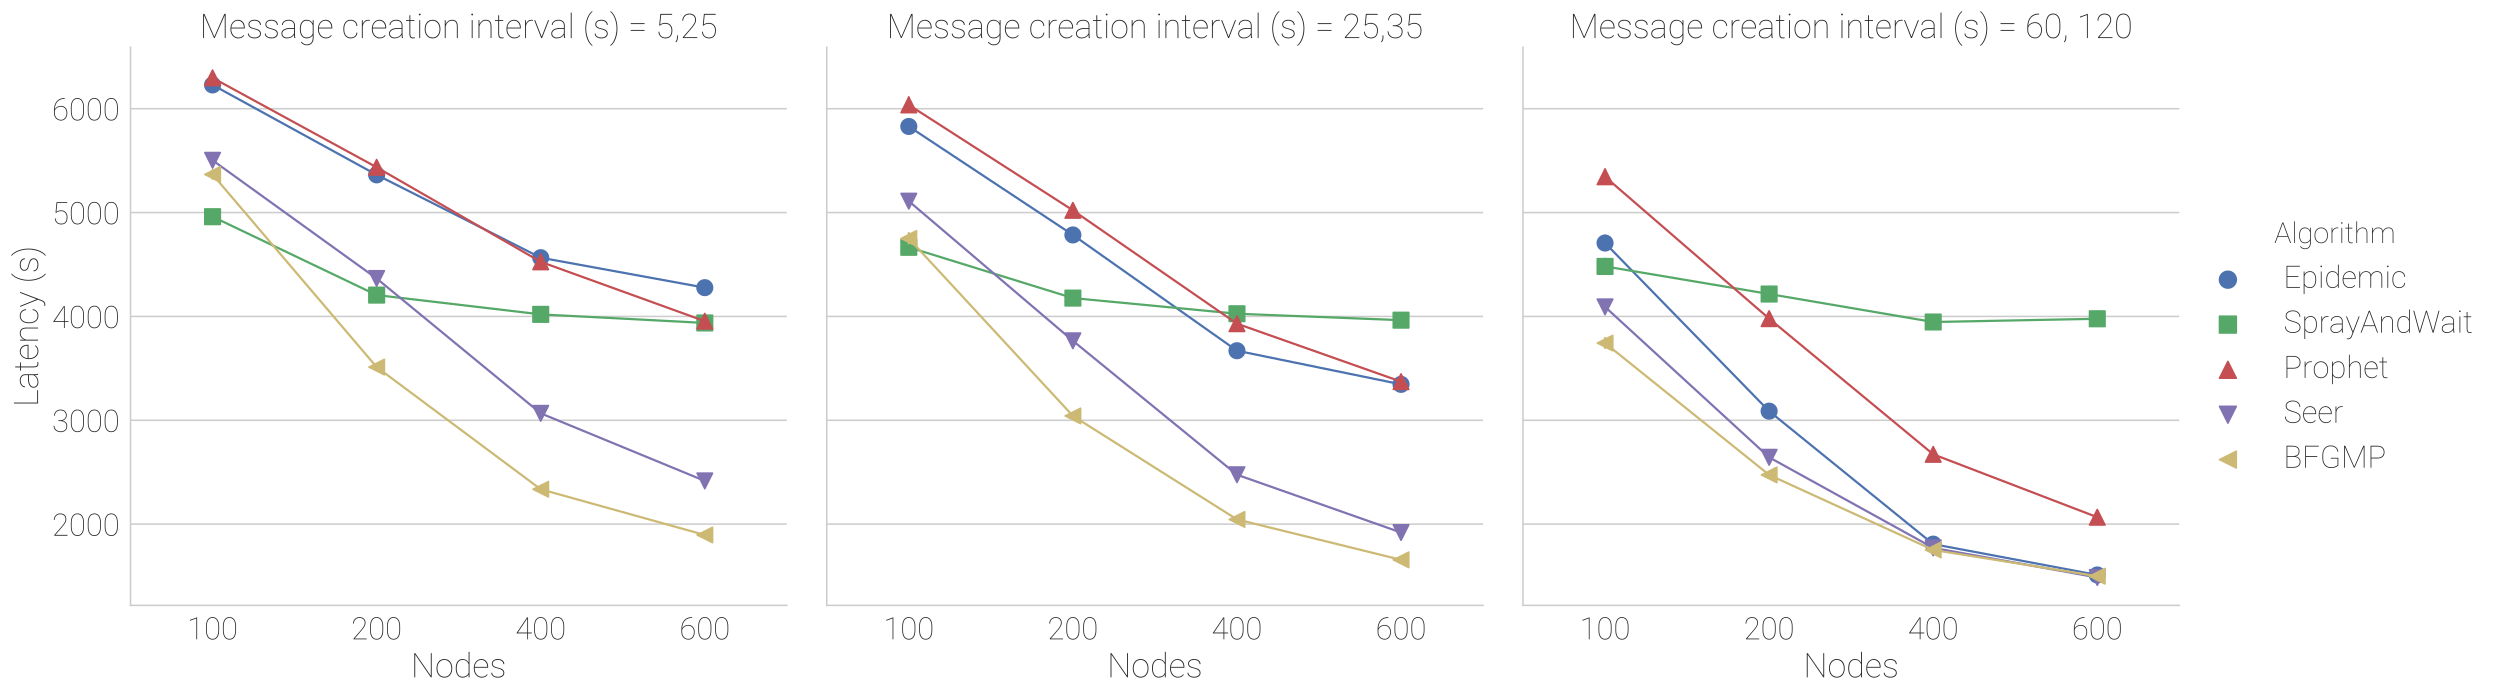<?xml version="1.0" encoding="utf-8" standalone="no"?>
<!DOCTYPE svg PUBLIC "-//W3C//DTD SVG 1.1//EN"
  "http://www.w3.org/Graphics/SVG/1.1/DTD/svg11.dtd">
<!-- Created with matplotlib (http://matplotlib.org/) -->
<svg height="450pt" version="1.1" viewBox="0 0 1618 450" width="1618pt" xmlns="http://www.w3.org/2000/svg" xmlns:xlink="http://www.w3.org/1999/xlink">
 <defs>
  <style type="text/css">
*{stroke-linecap:butt;stroke-linejoin:round;}
  </style>
 </defs>
 <g id="figure_1">
  <g id="patch_1">
   <path d="M 0 450.026 
L 1618.423 450.026 
L 1618.423 0 
L 0 0 
z
" style="fill:#ffffff;"/>
  </g>
  <g id="axes_1">
   <g id="patch_2">
    <path d="M 84.472 391.795 
L 509.239 391.795 
L 509.239 30.635 
L 84.472 30.635 
z
" style="fill:#ffffff;"/>
   </g>
   <g id="matplotlib.axis_1">
    <g id="xtick_1">
     <g id="line2d_1"/>
     <g id="text_1">
      <!-- 100 -->
      <defs>
       <path d="M 32.172 0 
L 29.547 0 
L 29.547 67.781 
L 9.125 60.109 
L 9.125 62.984 
L 31.641 71.297 
L 32.172 71.297 
z
" id="Roboto-Thin-31"/>
       <path d="M 48.641 29 
Q 48.641 14.703 43.062 6.859 
Q 37.5 -0.984 27.438 -0.984 
Q 17.438 -0.984 11.766 6.922 
Q 6.109 14.844 6.109 29.203 
L 6.109 42.094 
Q 6.109 56.25 11.688 64.188 
Q 17.281 72.125 27.344 72.125 
Q 37.453 72.125 43.047 64.188 
Q 48.641 56.25 48.641 41.891 
z
M 46 42.094 
Q 46 55.031 41.141 62.25 
Q 36.281 69.484 27.344 69.484 
Q 18.359 69.484 13.547 62.234 
Q 8.734 54.984 8.734 41.844 
L 8.734 29.109 
Q 8.734 16.219 13.672 8.938 
Q 18.609 1.656 27.438 1.656 
Q 36.328 1.656 41.156 8.938 
Q 46 16.219 46 29.344 
z
" id="Roboto-Thin-30"/>
      </defs>
      <g style="fill:#262626;" transform="translate(121.148 413.795)scale(0.2 -0.2)">
       <use xlink:href="#Roboto-Thin-31"/>
       <use x="54.736" xlink:href="#Roboto-Thin-30"/>
       <use x="109.473" xlink:href="#Roboto-Thin-30"/>
      </g>
     </g>
    </g>
    <g id="xtick_2">
     <g id="line2d_2"/>
     <g id="text_2">
      <!-- 200 -->
      <defs>
       <path d="M 50 0 
L 7.469 0 
L 7.469 2.641 
L 31.734 30.609 
Q 37.703 37.594 40.594 43.016 
Q 43.5 48.438 43.5 52.984 
Q 43.5 60.797 38.953 65.109 
Q 34.422 69.438 26.172 69.438 
Q 21.188 69.438 17.078 67.047 
Q 12.984 64.656 10.656 60.422 
Q 8.344 56.203 8.344 51.031 
L 5.719 51.031 
Q 5.719 56.734 8.344 61.609 
Q 10.984 66.5 15.672 69.281 
Q 20.359 72.078 26.172 72.078 
Q 35.641 72.078 40.906 67.047 
Q 46.188 62.016 46.188 52.984 
Q 46.188 44.672 36.859 33.109 
L 32.422 27.688 
L 10.938 2.641 
L 50 2.641 
z
" id="Roboto-Thin-32"/>
      </defs>
      <g style="fill:#262626;" transform="translate(227.34 413.795)scale(0.2 -0.2)">
       <use xlink:href="#Roboto-Thin-32"/>
       <use x="54.736" xlink:href="#Roboto-Thin-30"/>
       <use x="109.473" xlink:href="#Roboto-Thin-30"/>
      </g>
     </g>
    </g>
    <g id="xtick_3">
     <g id="line2d_3"/>
     <g id="text_3">
      <!-- 400 -->
      <defs>
       <path d="M 41.109 22.016 
L 53.422 22.016 
L 53.422 19.391 
L 41.109 19.391 
L 41.109 0 
L 38.484 0 
L 38.484 19.391 
L 4 19.391 
L 4 20.844 
L 37.938 71.094 
L 41.109 71.094 
z
M 8.109 22.016 
L 38.484 22.016 
L 38.484 67.922 
L 34.375 61.188 
z
" id="Roboto-Thin-34"/>
      </defs>
      <g style="fill:#262626;" transform="translate(333.531 413.795)scale(0.2 -0.2)">
       <use xlink:href="#Roboto-Thin-34"/>
       <use x="54.736" xlink:href="#Roboto-Thin-30"/>
       <use x="109.473" xlink:href="#Roboto-Thin-30"/>
      </g>
     </g>
    </g>
    <g id="xtick_4">
     <g id="line2d_4"/>
     <g id="text_4">
      <!-- 600 -->
      <defs>
       <path d="M 41.016 72.078 
L 41.016 69.438 
Q 26.078 69.438 17.828 60.594 
Q 9.578 51.766 8.938 35.797 
Q 11.766 40.828 17.141 43.781 
Q 22.516 46.734 28.906 46.734 
Q 38.281 46.734 43.875 40.328 
Q 49.469 33.938 49.469 23.438 
Q 49.469 16.656 46.922 11.031 
Q 44.391 5.422 39.75 2.219 
Q 35.109 -0.984 29.391 -0.984 
Q 22.859 -0.984 17.578 2.047 
Q 12.312 5.078 9.328 10.688 
Q 6.344 16.312 6.25 23.484 
L 6.25 32.234 
Q 6.25 51.172 15.188 61.625 
Q 24.125 72.078 41.016 72.078 
z
M 28.562 44.094 
Q 21.734 44.094 16.047 40.156 
Q 10.359 36.234 8.891 30.328 
L 8.891 24.078 
Q 8.891 14.016 14.594 7.812 
Q 20.312 1.609 29.391 1.609 
Q 36.969 1.609 41.891 7.938 
Q 46.828 14.266 46.828 23.438 
Q 46.828 32.906 41.938 38.5 
Q 37.062 44.094 28.562 44.094 
z
" id="Roboto-Thin-36"/>
      </defs>
      <g style="fill:#262626;" transform="translate(439.723 413.795)scale(0.2 -0.2)">
       <use xlink:href="#Roboto-Thin-36"/>
       <use x="54.736" xlink:href="#Roboto-Thin-30"/>
       <use x="109.473" xlink:href="#Roboto-Thin-30"/>
      </g>
     </g>
    </g>
    <g id="text_5">
     <!-- Nodes -->
     <defs>
      <path d="M 60.984 0 
L 58.344 0 
L 12.453 66.609 
L 12.453 0 
L 9.766 0 
L 9.766 71.094 
L 12.453 71.094 
L 58.344 4.641 
L 58.344 71.094 
L 60.984 71.094 
z
" id="Roboto-Thin-4e"/>
      <path d="M 4.391 27.438 
Q 4.391 35.016 7.297 41.047 
Q 10.203 47.078 15.5 50.438 
Q 20.797 53.812 27.484 53.812 
Q 34.125 53.812 39.391 50.531 
Q 44.672 47.266 47.625 41.25 
Q 50.594 35.25 50.641 27.734 
L 50.641 25.391 
Q 50.641 17.781 47.75 11.766 
Q 44.875 5.766 39.578 2.391 
Q 34.281 -0.984 27.594 -0.984 
Q 20.906 -0.984 15.594 2.344 
Q 10.297 5.672 7.359 11.641 
Q 4.438 17.625 4.391 25.094 
z
M 7.031 25.391 
Q 7.031 18.797 9.641 13.297 
Q 12.25 7.812 16.906 4.734 
Q 21.578 1.656 27.594 1.656 
Q 36.625 1.656 42.312 8.438 
Q 48 15.234 48 25.922 
L 48 27.438 
Q 48 33.938 45.359 39.453 
Q 42.719 44.969 38.062 48.062 
Q 33.406 51.172 27.484 51.172 
Q 18.453 51.172 12.734 44.281 
Q 7.031 37.406 7.031 26.953 
z
" id="Roboto-Thin-6f"/>
      <path d="M 5.953 26.953 
Q 5.953 39.594 11.281 46.703 
Q 16.609 53.812 25.875 53.812 
Q 31.844 53.812 36.406 51.125 
Q 40.969 48.438 43.797 43.109 
L 43.797 75 
L 46.438 75 
L 46.438 0 
L 43.797 0 
L 43.797 8.453 
Q 41.109 3.953 36.422 1.484 
Q 31.734 -0.984 25.781 -0.984 
Q 16.609 -0.984 11.281 6.297 
Q 5.953 13.578 5.953 26.266 
z
M 8.688 25.922 
Q 8.688 14.703 13.125 8.172 
Q 17.578 1.656 25.734 1.656 
Q 32.281 1.656 36.906 4.562 
Q 41.547 7.469 43.797 13.094 
L 43.797 37.844 
Q 39.266 51.172 25.828 51.172 
Q 17.719 51.172 13.203 44.766 
Q 8.688 38.375 8.688 25.922 
z
" id="Roboto-Thin-64"/>
      <path d="M 27.391 -0.984 
Q 21 -0.984 15.641 2.453 
Q 10.297 5.906 7.266 11.906 
Q 4.25 17.922 4.25 25.25 
L 4.25 27.438 
Q 4.25 34.766 7.172 40.859 
Q 10.109 46.969 15.234 50.391 
Q 20.359 53.812 26.422 53.812 
Q 35.25 53.812 40.859 47.516 
Q 46.484 41.219 46.484 30.953 
L 46.484 28.172 
L 6.891 28.172 
L 6.891 25.297 
Q 6.891 18.844 9.594 13.344 
Q 12.312 7.859 17.062 4.734 
Q 21.828 1.609 27.391 1.609 
Q 32.719 1.609 36.453 3.391 
Q 40.188 5.172 43.062 8.891 
L 44.922 7.562 
Q 39.016 -0.984 27.391 -0.984 
z
M 26.422 51.172 
Q 18.703 51.172 13.328 45.438 
Q 7.953 39.703 7.031 30.812 
L 43.844 30.812 
L 43.844 31.453 
Q 43.844 36.812 41.578 41.422 
Q 39.312 46.047 35.328 48.609 
Q 31.344 51.172 26.422 51.172 
z
" id="Roboto-Thin-65"/>
      <path d="M 40.969 12.938 
Q 40.969 22.562 24.562 26.031 
Q 14.703 28.125 10.844 31.422 
Q 6.984 34.719 6.984 40.484 
Q 6.984 46.297 11.891 50.047 
Q 16.797 53.812 24.656 53.812 
Q 33.203 53.812 38.375 49.734 
Q 43.562 45.656 43.562 38.719 
L 40.875 38.719 
Q 40.875 44.047 36.375 47.609 
Q 31.891 51.172 24.656 51.172 
Q 17.719 51.172 13.672 48.141 
Q 9.625 45.125 9.625 40.578 
Q 9.625 37.016 11.125 34.984 
Q 12.641 32.953 16.062 31.312 
Q 19.484 29.688 26.016 28.172 
Q 32.562 26.656 36.375 24.609 
Q 40.188 22.562 41.891 19.75 
Q 43.609 16.938 43.609 12.891 
Q 43.609 6.641 38.469 2.828 
Q 33.344 -0.984 25.047 -0.984 
Q 16.156 -0.984 10.719 3.047 
Q 5.281 7.078 5.281 13.422 
L 7.906 13.422 
Q 8.297 7.859 12.812 4.75 
Q 17.328 1.656 25.047 1.656 
Q 32.125 1.656 36.547 4.953 
Q 40.969 8.25 40.969 12.938 
z
" id="Roboto-Thin-73"/>
     </defs>
     <g style="fill:#262626;" transform="translate(265.984 438.358)scale(0.22 -0.22)">
      <use xlink:href="#Roboto-Thin-4e"/>
      <use x="70.752" xlink:href="#Roboto-Thin-6f"/>
      <use x="125.781" xlink:href="#Roboto-Thin-64"/>
      <use x="180.518" xlink:href="#Roboto-Thin-65"/>
      <use x="230.908" xlink:href="#Roboto-Thin-73"/>
     </g>
    </g>
   </g>
   <g id="matplotlib.axis_2">
    <g id="ytick_1">
     <g id="line2d_5">
      <path clip-path="url(#pd68a6b4974)" d="M 84.472 339.214 
L 509.239 339.214 
" style="fill:none;stroke:#cccccc;stroke-linecap:round;"/>
     </g>
     <g id="line2d_6"/>
     <g id="text_6">
      <!-- 2000 -->
      <g style="fill:#262626;" transform="translate(33.685 346.714)scale(0.2 -0.2)">
       <use xlink:href="#Roboto-Thin-32"/>
       <use x="54.736" xlink:href="#Roboto-Thin-30"/>
       <use x="109.473" xlink:href="#Roboto-Thin-30"/>
       <use x="164.209" xlink:href="#Roboto-Thin-30"/>
      </g>
     </g>
    </g>
    <g id="ytick_2">
     <g id="line2d_7">
      <path clip-path="url(#pd68a6b4974)" d="M 84.472 272 
L 509.239 272 
" style="fill:none;stroke:#cccccc;stroke-linecap:round;"/>
     </g>
     <g id="line2d_8"/>
     <g id="text_7">
      <!-- 3000 -->
      <defs>
       <path d="M 20.359 37.594 
L 26.312 37.594 
Q 34.672 37.75 39.812 42.047 
Q 44.969 46.344 44.969 52.984 
Q 44.969 60.547 40.359 64.984 
Q 35.75 69.438 27.547 69.438 
Q 19.531 69.438 14.359 64.75 
Q 9.188 60.062 9.188 52.438 
L 6.547 52.438 
Q 6.547 58.109 9.281 62.594 
Q 12.016 67.094 16.844 69.578 
Q 21.688 72.078 27.547 72.078 
Q 36.766 72.078 42.188 66.875 
Q 47.609 61.672 47.609 52.781 
Q 47.609 47.125 44.016 42.672 
Q 40.438 38.234 34.328 36.375 
Q 41.312 34.766 45.234 30.312 
Q 49.172 25.875 49.172 18.844 
Q 49.172 9.766 43.359 4.391 
Q 37.547 -0.984 27.984 -0.984 
Q 21.531 -0.984 16.062 1.797 
Q 10.594 4.594 7.812 9.172 
Q 5.031 13.766 5.031 19.781 
L 7.672 19.781 
Q 7.672 11.969 13.422 6.812 
Q 19.188 1.656 27.984 1.656 
Q 36.719 1.656 41.625 6.172 
Q 46.531 10.688 46.531 18.656 
Q 46.531 26.516 41.281 30.656 
Q 36.031 34.812 25.922 34.859 
L 20.359 34.859 
z
" id="Roboto-Thin-33"/>
      </defs>
      <g style="fill:#262626;" transform="translate(33.685 279.5)scale(0.2 -0.2)">
       <use xlink:href="#Roboto-Thin-33"/>
       <use x="54.736" xlink:href="#Roboto-Thin-30"/>
       <use x="109.473" xlink:href="#Roboto-Thin-30"/>
       <use x="164.209" xlink:href="#Roboto-Thin-30"/>
      </g>
     </g>
    </g>
    <g id="ytick_3">
     <g id="line2d_9">
      <path clip-path="url(#pd68a6b4974)" d="M 84.472 204.786 
L 509.239 204.786 
" style="fill:none;stroke:#cccccc;stroke-linecap:round;"/>
     </g>
     <g id="line2d_10"/>
     <g id="text_8">
      <!-- 4000 -->
      <g style="fill:#262626;" transform="translate(33.685 212.286)scale(0.2 -0.2)">
       <use xlink:href="#Roboto-Thin-34"/>
       <use x="54.736" xlink:href="#Roboto-Thin-30"/>
       <use x="109.473" xlink:href="#Roboto-Thin-30"/>
       <use x="164.209" xlink:href="#Roboto-Thin-30"/>
      </g>
     </g>
    </g>
    <g id="ytick_4">
     <g id="line2d_11">
      <path clip-path="url(#pd68a6b4974)" d="M 84.472 137.573 
L 509.239 137.573 
" style="fill:none;stroke:#cccccc;stroke-linecap:round;"/>
     </g>
     <g id="line2d_12"/>
     <g id="text_9">
      <!-- 5000 -->
      <defs>
       <path d="M 11.281 37.203 
L 14.594 71.094 
L 49.266 71.094 
L 49.266 68.5 
L 17 68.5 
L 14.109 39.984 
Q 16.656 42.094 20.828 43.406 
Q 25 44.734 29 44.734 
Q 38.578 44.734 44.281 38.672 
Q 50 32.625 50 22.656 
Q 50 11.078 44.828 5.047 
Q 39.656 -0.984 29.984 -0.984 
Q 20.844 -0.984 15.234 4.234 
Q 9.625 9.469 8.891 18.703 
L 11.578 18.703 
Q 12.359 10.359 17.047 6 
Q 21.734 1.656 29.984 1.656 
Q 38.766 1.656 43.031 6.953 
Q 47.312 12.25 47.312 22.562 
Q 47.312 31.453 42.359 36.766 
Q 37.406 42.094 29.047 42.094 
Q 23.922 42.094 20.109 40.719 
Q 16.312 39.359 13.281 36.422 
z
" id="Roboto-Thin-35"/>
      </defs>
      <g style="fill:#262626;" transform="translate(33.685 145.073)scale(0.2 -0.2)">
       <use xlink:href="#Roboto-Thin-35"/>
       <use x="54.736" xlink:href="#Roboto-Thin-30"/>
       <use x="109.473" xlink:href="#Roboto-Thin-30"/>
       <use x="164.209" xlink:href="#Roboto-Thin-30"/>
      </g>
     </g>
    </g>
    <g id="ytick_5">
     <g id="line2d_13">
      <path clip-path="url(#pd68a6b4974)" d="M 84.472 70.359 
L 509.239 70.359 
" style="fill:none;stroke:#cccccc;stroke-linecap:round;"/>
     </g>
     <g id="line2d_14"/>
     <g id="text_10">
      <!-- 6000 -->
      <g style="fill:#262626;" transform="translate(33.685 77.859)scale(0.2 -0.2)">
       <use xlink:href="#Roboto-Thin-36"/>
       <use x="54.736" xlink:href="#Roboto-Thin-30"/>
       <use x="109.473" xlink:href="#Roboto-Thin-30"/>
       <use x="164.209" xlink:href="#Roboto-Thin-30"/>
      </g>
     </g>
    </g>
    <g id="text_11">
     <!-- Latency (s) -->
     <defs>
      <path d="M 12.453 2.641 
L 48.922 2.641 
L 48.922 0 
L 9.766 0 
L 9.766 71.094 
L 12.453 71.094 
z
" id="Roboto-Thin-4c"/>
      <path d="M 42.531 0 
Q 41.547 3.375 41.547 9.672 
Q 38.422 4.594 33 1.797 
Q 27.594 -0.984 20.75 -0.984 
Q 13.422 -0.984 8.953 3 
Q 4.5 6.984 4.5 13.375 
Q 4.5 20.656 11.062 25.016 
Q 17.625 29.391 28.516 29.5 
L 41.547 29.5 
L 41.547 37.203 
Q 41.547 43.844 37.375 47.5 
Q 33.203 51.172 25.438 51.172 
Q 18.219 51.172 13.375 47.453 
Q 8.547 43.75 8.547 38.281 
L 5.906 38.375 
Q 5.906 44.828 11.562 49.312 
Q 17.234 53.812 25.438 53.812 
Q 33.984 53.812 39.016 49.531 
Q 44.047 45.266 44.188 37.5 
L 44.188 12.25 
Q 44.188 3.562 45.562 0.438 
L 45.562 0 
z
M 20.75 1.609 
Q 28.172 1.609 33.516 4.922 
Q 38.875 8.25 41.547 14.266 
L 41.547 26.812 
L 29.344 26.812 
Q 18.016 26.812 12.016 22.312 
Q 7.125 18.656 7.125 13.188 
Q 7.125 8.344 10.984 4.969 
Q 14.844 1.609 20.75 1.609 
z
" id="Roboto-Thin-61"/>
      <path d="M 14.312 67.094 
L 14.312 52.828 
L 26.312 52.828 
L 26.312 50.141 
L 14.312 50.141 
L 14.312 12.641 
Q 14.312 7.031 16.141 4.344 
Q 17.969 1.656 22.266 1.656 
Q 24.422 1.656 27.484 2.094 
L 27.938 -0.391 
Q 26.312 -0.984 22.406 -0.984 
Q 16.656 -0.984 14.156 2.219 
Q 11.672 5.422 11.625 12.312 
L 11.625 50.141 
L 1.859 50.141 
L 1.859 52.828 
L 11.625 52.828 
L 11.625 67.094 
z
" id="Roboto-Thin-74"/>
      <path d="M 11.031 40.531 
Q 13.625 46.688 18.656 50.25 
Q 23.688 53.812 29.781 53.812 
Q 38.281 53.812 42.406 49 
Q 46.531 44.188 46.578 34.469 
L 46.578 0 
L 43.953 0 
L 43.953 34.578 
Q 43.891 43.062 40.469 47.141 
Q 37.062 51.219 29.641 51.219 
Q 22.797 51.219 17.797 46.359 
Q 12.797 41.5 11.031 33.844 
L 11.031 0 
L 8.406 0 
L 8.406 52.828 
L 11.031 52.828 
z
" id="Roboto-Thin-6e"/>
      <path d="M 26.312 1.656 
Q 33.5 1.656 38.156 5.469 
Q 42.828 9.281 43.266 16.016 
L 45.906 16.016 
Q 45.516 8.344 39.984 3.672 
Q 34.469 -0.984 26.312 -0.984 
Q 16.406 -0.984 10.562 6.188 
Q 4.734 13.375 4.734 25.688 
L 4.734 27.438 
Q 4.734 39.453 10.562 46.625 
Q 16.406 53.812 26.219 53.812 
Q 34.625 53.812 40.094 48.781 
Q 45.562 43.75 45.906 35.406 
L 43.266 35.406 
Q 42.922 42.531 38.25 46.844 
Q 33.594 51.172 26.219 51.172 
Q 17.391 51.172 12.375 44.797 
Q 7.375 38.422 7.375 27.094 
L 7.375 25.391 
Q 7.375 14.312 12.422 7.984 
Q 17.484 1.656 26.312 1.656 
z
" id="Roboto-Thin-63"/>
      <path d="M 24.562 4.109 
L 24.906 5.078 
L 43.172 52.828 
L 46.094 52.828 
L 22.469 -9.188 
L 21.297 -12.109 
Q 17.484 -21.344 8.688 -21.344 
Q 5.859 -21.344 4.781 -20.797 
L 4.734 -18.312 
Q 6.297 -18.75 8.297 -18.75 
Q 12.453 -18.75 15.188 -16.328 
Q 17.922 -13.922 19.922 -8.453 
L 23.141 0.297 
L 2.094 52.828 
L 4.984 52.828 
z
" id="Roboto-Thin-79"/>
      <path id="Roboto-Thin-20"/>
      <path d="M 7.234 28.609 
Q 7.234 39.156 9.812 49.359 
Q 12.406 59.578 17.156 67.672 
Q 21.922 75.781 27.438 79.25 
L 28.375 77.156 
Q 23.578 73.969 19.328 66.547 
Q 15.094 59.125 12.547 49.359 
Q 10.016 39.594 9.859 30.078 
L 9.859 27.547 
Q 9.859 17.875 12.297 7.938 
Q 14.75 -2 19.094 -9.781 
Q 23.438 -17.578 28.375 -20.844 
L 27.438 -22.953 
Q 21.781 -19.391 17.109 -11.641 
Q 12.453 -3.906 9.844 6.375 
Q 7.234 16.656 7.234 28.609 
z
" id="Roboto-Thin-28"/>
      <path d="M 22.516 27.641 
Q 22.516 16.656 19.891 6.375 
Q 17.281 -3.906 12.609 -11.641 
Q 7.953 -19.391 2.297 -22.953 
L 1.375 -20.844 
Q 6.453 -17.438 10.797 -9.516 
Q 15.141 -1.609 17.5 8.156 
Q 19.875 17.922 19.875 28.812 
Q 19.875 38.672 17.375 48.609 
Q 14.891 58.547 10.562 66.234 
Q 6.25 73.922 1.375 77.156 
L 2.297 79.25 
Q 7.812 75.781 12.562 67.672 
Q 17.328 59.578 19.922 49.359 
Q 22.516 39.156 22.516 27.641 
z
" id="Roboto-Thin-29"/>
     </defs>
     <g style="fill:#262626;" transform="translate(24.635 263.286)rotate(-90)scale(0.22 -0.22)">
      <use xlink:href="#Roboto-Thin-4c"/>
      <use x="51.611" xlink:href="#Roboto-Thin-61"/>
      <use x="104.395" xlink:href="#Roboto-Thin-74"/>
      <use x="136.035" xlink:href="#Roboto-Thin-65"/>
      <use x="186.426" xlink:href="#Roboto-Thin-6e"/>
      <use x="241.162" xlink:href="#Roboto-Thin-63"/>
      <use x="291.895" xlink:href="#Roboto-Thin-79"/>
      <use x="339.648" xlink:href="#Roboto-Thin-20"/>
      <use x="363.574" xlink:href="#Roboto-Thin-28"/>
      <use x="393.213" xlink:href="#Roboto-Thin-73"/>
      <use x="442.969" xlink:href="#Roboto-Thin-29"/>
     </g>
    </g>
   </g>
   <g id="PathCollection_1">
    <defs>
     <path d="M 0 5 
C 1.326 5 2.598 4.473 3.536 3.536 
C 4.473 2.598 5 1.326 5 0 
C 5 -1.326 4.473 -2.598 3.536 -3.536 
C 2.598 -4.473 1.326 -5 0 -5 
C -1.326 -5 -2.598 -4.473 -3.536 -3.536 
C -4.473 -2.598 -5 -1.326 -5 0 
C -5 1.326 -4.473 2.598 -3.536 3.536 
C -2.598 4.473 -1.326 5 0 5 
z
" id="C0_0_cd5e5d894f"/>
    </defs>
    <g clip-path="url(#pd68a6b4974)">
     <use style="fill:#4c72b0;stroke:#4c72b0;stroke-width:1.08;" x="137.568" xlink:href="#C0_0_cd5e5d894f" y="54.965"/>
    </g>
    <g clip-path="url(#pd68a6b4974)">
     <use style="fill:#4c72b0;stroke:#4c72b0;stroke-width:1.08;" x="243.76" xlink:href="#C0_0_cd5e5d894f" y="113.168"/>
    </g>
    <g clip-path="url(#pd68a6b4974)">
     <use style="fill:#4c72b0;stroke:#4c72b0;stroke-width:1.08;" x="349.952" xlink:href="#C0_0_cd5e5d894f" y="166.781"/>
    </g>
    <g clip-path="url(#pd68a6b4974)">
     <use style="fill:#4c72b0;stroke:#4c72b0;stroke-width:1.08;" x="456.143" xlink:href="#C0_0_cd5e5d894f" y="186.173"/>
    </g>
   </g>
   <g id="line2d_15">
    <path clip-path="url(#pd68a6b4974)" d="M 137.568 54.965 
L 243.76 113.168 
L 349.952 166.781 
L 456.143 186.173 
" style="fill:none;stroke:#4c72b0;stroke-linecap:round;stroke-width:1.44;"/>
   </g>
   <g id="line2d_16">
    <path clip-path="url(#pd68a6b4974)" d="M 137.568 58.381 
L 137.568 51.755 
" style="fill:none;stroke:#4c72b0;stroke-linecap:round;stroke-width:1.44;"/>
   </g>
   <g id="line2d_17">
    <path clip-path="url(#pd68a6b4974)" d="M 243.76 115.791 
L 243.76 110.283 
" style="fill:none;stroke:#4c72b0;stroke-linecap:round;stroke-width:1.44;"/>
   </g>
   <g id="line2d_18">
    <path clip-path="url(#pd68a6b4974)" d="M 349.952 168.453 
L 349.952 164.93 
" style="fill:none;stroke:#4c72b0;stroke-linecap:round;stroke-width:1.44;"/>
   </g>
   <g id="line2d_19">
    <path clip-path="url(#pd68a6b4974)" d="M 456.143 187.687 
L 456.143 184.74 
" style="fill:none;stroke:#4c72b0;stroke-linecap:round;stroke-width:1.44;"/>
   </g>
   <g id="PathCollection_2">
    <path clip-path="url(#pd68a6b4974)" d="M 132.568 145.231 
L 142.568 145.231 
L 142.568 135.231 
L 132.568 135.231 
z
" style="fill:#55a868;stroke:#55a868;stroke-width:1.08;"/>
    <path clip-path="url(#pd68a6b4974)" d="M 238.76 195.972 
L 248.76 195.972 
L 248.76 185.972 
L 238.76 185.972 
z
" style="fill:#55a868;stroke:#55a868;stroke-width:1.08;"/>
    <path clip-path="url(#pd68a6b4974)" d="M 344.952 208.472 
L 354.952 208.472 
L 354.952 198.472 
L 344.952 198.472 
z
" style="fill:#55a868;stroke:#55a868;stroke-width:1.08;"/>
    <path clip-path="url(#pd68a6b4974)" d="M 451.143 214.009 
L 461.143 214.009 
L 461.143 204.009 
L 451.143 204.009 
z
" style="fill:#55a868;stroke:#55a868;stroke-width:1.08;"/>
   </g>
   <g id="line2d_20">
    <path clip-path="url(#pd68a6b4974)" d="M 137.568 140.231 
L 243.76 190.972 
L 349.952 203.472 
L 456.143 209.009 
" style="fill:none;stroke:#55a868;stroke-linecap:round;stroke-width:1.44;"/>
   </g>
   <g id="line2d_21">
    <path clip-path="url(#pd68a6b4974)" d="M 137.568 143.287 
L 137.568 137.228 
" style="fill:none;stroke:#55a868;stroke-linecap:round;stroke-width:1.44;"/>
   </g>
   <g id="line2d_22">
    <path clip-path="url(#pd68a6b4974)" d="M 243.76 193.253 
L 243.76 188.601 
" style="fill:none;stroke:#55a868;stroke-linecap:round;stroke-width:1.44;"/>
   </g>
   <g id="line2d_23">
    <path clip-path="url(#pd68a6b4974)" d="M 349.952 205.603 
L 349.952 201.35 
" style="fill:none;stroke:#55a868;stroke-linecap:round;stroke-width:1.44;"/>
   </g>
   <g id="line2d_24">
    <path clip-path="url(#pd68a6b4974)" d="M 456.143 210.73 
L 456.143 207.165 
" style="fill:none;stroke:#55a868;stroke-linecap:round;stroke-width:1.44;"/>
   </g>
   <g id="patch_3">
    <path d="M 84.472 391.795 
L 84.472 30.635 
" style="fill:none;stroke:#cccccc;stroke-linecap:square;stroke-linejoin:miter;"/>
   </g>
   <g id="patch_4">
    <path d="M 84.472 391.795 
L 509.239 391.795 
" style="fill:none;stroke:#cccccc;stroke-linecap:square;stroke-linejoin:miter;"/>
   </g>
   <g id="PathCollection_3">
    <path clip-path="url(#pd68a6b4974)" d="M 137.568 45.379 
L 132.568 55.379 
L 142.568 55.379 
z
" style="fill:#c44e52;stroke:#c44e52;stroke-width:1.08;"/>
    <path clip-path="url(#pd68a6b4974)" d="M 243.76 103.271 
L 238.76 113.271 
L 248.76 113.271 
z
" style="fill:#c44e52;stroke:#c44e52;stroke-width:1.08;"/>
    <path clip-path="url(#pd68a6b4974)" d="M 349.952 164.463 
L 344.952 174.463 
L 354.952 174.463 
z
" style="fill:#c44e52;stroke:#c44e52;stroke-width:1.08;"/>
    <path clip-path="url(#pd68a6b4974)" d="M 456.143 202.876 
L 451.143 212.876 
L 461.143 212.876 
z
" style="fill:#c44e52;stroke:#c44e52;stroke-width:1.08;"/>
   </g>
   <g id="line2d_25">
    <path clip-path="url(#pd68a6b4974)" d="M 137.568 50.379 
L 243.76 108.271 
L 349.952 169.463 
L 456.143 207.876 
" style="fill:none;stroke:#c44e52;stroke-linecap:round;stroke-width:1.44;"/>
   </g>
   <g id="line2d_26">
    <path clip-path="url(#pd68a6b4974)" d="M 137.568 53.634 
L 137.568 47.051 
" style="fill:none;stroke:#c44e52;stroke-linecap:round;stroke-width:1.44;"/>
   </g>
   <g id="line2d_27">
    <path clip-path="url(#pd68a6b4974)" d="M 243.76 111.506 
L 243.76 105.09 
" style="fill:none;stroke:#c44e52;stroke-linecap:round;stroke-width:1.44;"/>
   </g>
   <g id="line2d_28">
    <path clip-path="url(#pd68a6b4974)" d="M 349.952 171.159 
L 349.952 167.637 
" style="fill:none;stroke:#c44e52;stroke-linecap:round;stroke-width:1.44;"/>
   </g>
   <g id="line2d_29">
    <path clip-path="url(#pd68a6b4974)" d="M 456.143 209.94 
L 456.143 205.927 
" style="fill:none;stroke:#c44e52;stroke-linecap:round;stroke-width:1.44;"/>
   </g>
   <g id="text_12">
    <!-- Message creation interval (s) = 5,25 -->
    <defs>
     <path d="M 13.531 71.094 
L 42.781 3.859 
L 72.125 71.094 
L 75.984 71.094 
L 75.984 0 
L 73.344 0 
L 73.344 67.188 
L 43.844 0 
L 41.75 0 
L 12.406 66.844 
L 12.406 0 
L 9.766 0 
L 9.766 71.094 
z
" id="Roboto-Thin-4d"/>
     <path d="M 5.906 26.953 
Q 5.906 39.594 11.219 46.703 
Q 16.547 53.812 25.828 53.812 
Q 31.734 53.812 36.328 51.094 
Q 40.922 48.391 43.703 43.172 
L 43.703 52.828 
L 46.391 52.828 
L 46.391 0.922 
Q 46.391 -9.516 41.016 -15.406 
Q 35.641 -21.297 26.422 -21.297 
Q 21.094 -21.297 16.672 -19 
Q 12.25 -16.703 9.125 -12.406 
L 10.984 -10.641 
Q 14.062 -14.547 17.719 -16.625 
Q 21.391 -18.703 26.312 -18.703 
Q 34.469 -18.703 39.016 -13.75 
Q 43.562 -8.797 43.703 0.25 
L 43.703 8.344 
Q 40.969 3.859 36.297 1.438 
Q 31.641 -0.984 25.734 -0.984 
Q 16.547 -0.984 11.219 6.297 
Q 5.906 13.578 5.906 26.266 
z
M 8.594 25.922 
Q 8.594 14.594 13.078 8.125 
Q 17.578 1.656 25.688 1.656 
Q 32.375 1.656 37.062 4.75 
Q 41.75 7.859 43.703 13.484 
L 43.703 37.453 
Q 39.406 51.172 25.781 51.172 
Q 17.625 51.172 13.109 44.766 
Q 8.594 38.375 8.594 25.922 
z
" id="Roboto-Thin-67"/>
     <path d="M 31.688 50.922 
L 28.266 51.219 
Q 21.531 51.219 16.984 46.844 
Q 12.453 42.484 11.031 34.625 
L 11.031 0 
L 8.406 0 
L 8.406 52.828 
L 11.031 52.828 
L 11.031 41.844 
Q 13.188 47.359 17.484 50.578 
Q 21.781 53.812 28.266 53.812 
Q 30.562 53.812 31.984 53.266 
z
" id="Roboto-Thin-72"/>
     <path d="M 11.672 0 
L 9.031 0 
L 9.031 52.828 
L 11.672 52.828 
z
M 7.672 69.344 
Q 7.672 70.453 8.453 71.266 
Q 9.234 72.078 10.344 72.078 
Q 11.469 72.078 12.281 71.266 
Q 13.094 70.453 13.094 69.328 
Q 13.094 68.219 12.281 67.438 
Q 11.469 66.656 10.344 66.656 
Q 9.234 66.656 8.453 67.438 
Q 7.672 68.219 7.672 69.344 
z
" id="Roboto-Thin-69"/>
     <path d="M 23.922 4.203 
L 42.922 52.828 
L 45.75 52.828 
L 25.203 0 
L 22.609 0 
L 2.094 52.828 
L 4.938 52.828 
z
" id="Roboto-Thin-76"/>
     <path d="M 11.672 0 
L 9.031 0 
L 9.031 75 
L 11.672 75 
z
" id="Roboto-Thin-6c"/>
     <path d="M 47.906 41.156 
L 7.172 41.156 
L 7.172 43.797 
L 47.906 43.797 
z
M 47.906 21.297 
L 7.172 21.297 
L 7.172 23.922 
L 47.906 23.922 
z
" id="Roboto-Thin-3d"/>
     <path d="M 6.297 -12.453 
L 4.5 -10.891 
Q 8.453 -5.812 8.797 -0.391 
L 8.844 7.766 
L 11.469 7.766 
L 11.469 0.641 
Q 11.281 -7.125 6.297 -12.453 
z
" id="Roboto-Thin-2c"/>
    </defs>
    <g style="fill:#262626;" transform="translate(129.317 24.635)scale(0.22 -0.22)">
     <use xlink:href="#Roboto-Thin-4d"/>
     <use x="85.742" xlink:href="#Roboto-Thin-65"/>
     <use x="136.133" xlink:href="#Roboto-Thin-73"/>
     <use x="185.889" xlink:href="#Roboto-Thin-73"/>
     <use x="235.645" xlink:href="#Roboto-Thin-61"/>
     <use x="288.428" xlink:href="#Roboto-Thin-67"/>
     <use x="343.262" xlink:href="#Roboto-Thin-65"/>
     <use x="393.652" xlink:href="#Roboto-Thin-20"/>
     <use x="417.578" xlink:href="#Roboto-Thin-63"/>
     <use x="468.311" xlink:href="#Roboto-Thin-72"/>
     <use x="501.758" xlink:href="#Roboto-Thin-65"/>
     <use x="552.148" xlink:href="#Roboto-Thin-61"/>
     <use x="604.932" xlink:href="#Roboto-Thin-74"/>
     <use x="636.572" xlink:href="#Roboto-Thin-69"/>
     <use x="657.178" xlink:href="#Roboto-Thin-6f"/>
     <use x="712.207" xlink:href="#Roboto-Thin-6e"/>
     <use x="766.943" xlink:href="#Roboto-Thin-20"/>
     <use x="790.869" xlink:href="#Roboto-Thin-69"/>
     <use x="811.475" xlink:href="#Roboto-Thin-6e"/>
     <use x="866.211" xlink:href="#Roboto-Thin-74"/>
     <use x="897.852" xlink:href="#Roboto-Thin-65"/>
     <use x="948.242" xlink:href="#Roboto-Thin-72"/>
     <use x="981.689" xlink:href="#Roboto-Thin-76"/>
     <use x="1029.443" xlink:href="#Roboto-Thin-61"/>
     <use x="1082.227" xlink:href="#Roboto-Thin-6c"/>
     <use x="1102.832" xlink:href="#Roboto-Thin-20"/>
     <use x="1126.758" xlink:href="#Roboto-Thin-28"/>
     <use x="1156.396" xlink:href="#Roboto-Thin-73"/>
     <use x="1206.152" xlink:href="#Roboto-Thin-29"/>
     <use x="1236.572" xlink:href="#Roboto-Thin-20"/>
     <use x="1260.498" xlink:href="#Roboto-Thin-3d"/>
     <use x="1316.26" xlink:href="#Roboto-Thin-20"/>
     <use x="1340.186" xlink:href="#Roboto-Thin-35"/>
     <use x="1394.922" xlink:href="#Roboto-Thin-2c"/>
     <use x="1413.623" xlink:href="#Roboto-Thin-32"/>
     <use x="1468.359" xlink:href="#Roboto-Thin-35"/>
    </g>
   </g>
   <g id="PathCollection_4">
    <path clip-path="url(#pd68a6b4974)" d="M 137.568 108.745 
L 142.568 98.745 
L 132.568 98.745 
z
" style="fill:#8172b2;stroke:#8172b2;stroke-width:1.08;"/>
    <path clip-path="url(#pd68a6b4974)" d="M 243.76 185.245 
L 248.76 175.245 
L 238.76 175.245 
z
" style="fill:#8172b2;stroke:#8172b2;stroke-width:1.08;"/>
    <path clip-path="url(#pd68a6b4974)" d="M 349.952 272.52 
L 354.952 262.52 
L 344.952 262.52 
z
" style="fill:#8172b2;stroke:#8172b2;stroke-width:1.08;"/>
    <path clip-path="url(#pd68a6b4974)" d="M 456.143 316.242 
L 461.143 306.242 
L 451.143 306.242 
z
" style="fill:#8172b2;stroke:#8172b2;stroke-width:1.08;"/>
   </g>
   <g id="line2d_30">
    <path clip-path="url(#pd68a6b4974)" d="M 137.568 103.745 
L 243.76 180.245 
L 349.952 267.52 
L 456.143 311.242 
" style="fill:none;stroke:#8172b2;stroke-linecap:round;stroke-width:1.44;"/>
   </g>
   <g id="line2d_31">
    <path clip-path="url(#pd68a6b4974)" d="M 137.568 106.283 
L 137.568 100.901 
" style="fill:none;stroke:#8172b2;stroke-linecap:round;stroke-width:1.44;"/>
   </g>
   <g id="line2d_32">
    <path clip-path="url(#pd68a6b4974)" d="M 243.76 182.349 
L 243.76 178.189 
" style="fill:none;stroke:#8172b2;stroke-linecap:round;stroke-width:1.44;"/>
   </g>
   <g id="line2d_33">
    <path clip-path="url(#pd68a6b4974)" d="M 349.952 268.706 
L 349.952 266.385 
" style="fill:none;stroke:#8172b2;stroke-linecap:round;stroke-width:1.44;"/>
   </g>
   <g id="line2d_34">
    <path clip-path="url(#pd68a6b4974)" d="M 456.143 312.085 
L 456.143 310.418 
" style="fill:none;stroke:#8172b2;stroke-linecap:round;stroke-width:1.44;"/>
   </g>
   <g id="PathCollection_5">
    <path clip-path="url(#pd68a6b4974)" d="M 132.568 112.908 
L 142.568 117.908 
L 142.568 107.908 
z
" style="fill:#ccb974;stroke:#ccb974;stroke-width:1.08;"/>
    <path clip-path="url(#pd68a6b4974)" d="M 238.76 237.576 
L 248.76 242.576 
L 248.76 232.576 
z
" style="fill:#ccb974;stroke:#ccb974;stroke-width:1.08;"/>
    <path clip-path="url(#pd68a6b4974)" d="M 344.952 316.659 
L 354.952 321.659 
L 354.952 311.659 
z
" style="fill:#ccb974;stroke:#ccb974;stroke-width:1.08;"/>
    <path clip-path="url(#pd68a6b4974)" d="M 451.143 346.247 
L 461.143 351.247 
L 461.143 341.247 
z
" style="fill:#ccb974;stroke:#ccb974;stroke-width:1.08;"/>
   </g>
   <g id="line2d_35">
    <path clip-path="url(#pd68a6b4974)" d="M 137.568 112.908 
L 243.76 237.576 
L 349.952 316.659 
L 456.143 346.247 
" style="fill:none;stroke:#ccb974;stroke-linecap:round;stroke-width:1.44;"/>
   </g>
   <g id="line2d_36">
    <path clip-path="url(#pd68a6b4974)" d="M 137.568 115.664 
L 137.568 110.113 
" style="fill:none;stroke:#ccb974;stroke-linecap:round;stroke-width:1.44;"/>
   </g>
   <g id="line2d_37">
    <path clip-path="url(#pd68a6b4974)" d="M 243.76 239.364 
L 243.76 235.856 
" style="fill:none;stroke:#ccb974;stroke-linecap:round;stroke-width:1.44;"/>
   </g>
   <g id="line2d_38">
    <path clip-path="url(#pd68a6b4974)" d="M 349.952 317.652 
L 349.952 315.599 
" style="fill:none;stroke:#ccb974;stroke-linecap:round;stroke-width:1.44;"/>
   </g>
   <g id="line2d_39">
    <path clip-path="url(#pd68a6b4974)" d="M 456.143 346.85 
L 456.143 345.628 
" style="fill:none;stroke:#ccb974;stroke-linecap:round;stroke-width:1.44;"/>
   </g>
  </g>
  <g id="axes_2">
   <g id="patch_5">
    <path d="M 535.078 391.795 
L 959.845 391.795 
L 959.845 30.635 
L 535.078 30.635 
z
" style="fill:#ffffff;"/>
   </g>
   <g id="matplotlib.axis_3">
    <g id="xtick_5">
     <g id="line2d_40"/>
     <g id="text_13">
      <!-- 100 -->
      <g style="fill:#262626;" transform="translate(571.754 413.795)scale(0.2 -0.2)">
       <use xlink:href="#Roboto-Thin-31"/>
       <use x="54.736" xlink:href="#Roboto-Thin-30"/>
       <use x="109.473" xlink:href="#Roboto-Thin-30"/>
      </g>
     </g>
    </g>
    <g id="xtick_6">
     <g id="line2d_41"/>
     <g id="text_14">
      <!-- 200 -->
      <g style="fill:#262626;" transform="translate(677.945 413.795)scale(0.2 -0.2)">
       <use xlink:href="#Roboto-Thin-32"/>
       <use x="54.736" xlink:href="#Roboto-Thin-30"/>
       <use x="109.473" xlink:href="#Roboto-Thin-30"/>
      </g>
     </g>
    </g>
    <g id="xtick_7">
     <g id="line2d_42"/>
     <g id="text_15">
      <!-- 400 -->
      <g style="fill:#262626;" transform="translate(784.137 413.795)scale(0.2 -0.2)">
       <use xlink:href="#Roboto-Thin-34"/>
       <use x="54.736" xlink:href="#Roboto-Thin-30"/>
       <use x="109.473" xlink:href="#Roboto-Thin-30"/>
      </g>
     </g>
    </g>
    <g id="xtick_8">
     <g id="line2d_43"/>
     <g id="text_16">
      <!-- 600 -->
      <g style="fill:#262626;" transform="translate(890.329 413.795)scale(0.2 -0.2)">
       <use xlink:href="#Roboto-Thin-36"/>
       <use x="54.736" xlink:href="#Roboto-Thin-30"/>
       <use x="109.473" xlink:href="#Roboto-Thin-30"/>
      </g>
     </g>
    </g>
    <g id="text_17">
     <!-- Nodes -->
     <g style="fill:#262626;" transform="translate(716.589 438.358)scale(0.22 -0.22)">
      <use xlink:href="#Roboto-Thin-4e"/>
      <use x="70.752" xlink:href="#Roboto-Thin-6f"/>
      <use x="125.781" xlink:href="#Roboto-Thin-64"/>
      <use x="180.518" xlink:href="#Roboto-Thin-65"/>
      <use x="230.908" xlink:href="#Roboto-Thin-73"/>
     </g>
    </g>
   </g>
   <g id="matplotlib.axis_4">
    <g id="ytick_6">
     <g id="line2d_44">
      <path clip-path="url(#p62d77db411)" d="M 535.078 339.214 
L 959.845 339.214 
" style="fill:none;stroke:#cccccc;stroke-linecap:round;"/>
     </g>
     <g id="line2d_45"/>
    </g>
    <g id="ytick_7">
     <g id="line2d_46">
      <path clip-path="url(#p62d77db411)" d="M 535.078 272 
L 959.845 272 
" style="fill:none;stroke:#cccccc;stroke-linecap:round;"/>
     </g>
     <g id="line2d_47"/>
    </g>
    <g id="ytick_8">
     <g id="line2d_48">
      <path clip-path="url(#p62d77db411)" d="M 535.078 204.786 
L 959.845 204.786 
" style="fill:none;stroke:#cccccc;stroke-linecap:round;"/>
     </g>
     <g id="line2d_49"/>
    </g>
    <g id="ytick_9">
     <g id="line2d_50">
      <path clip-path="url(#p62d77db411)" d="M 535.078 137.573 
L 959.845 137.573 
" style="fill:none;stroke:#cccccc;stroke-linecap:round;"/>
     </g>
     <g id="line2d_51"/>
    </g>
    <g id="ytick_10">
     <g id="line2d_52">
      <path clip-path="url(#p62d77db411)" d="M 535.078 70.359 
L 959.845 70.359 
" style="fill:none;stroke:#cccccc;stroke-linecap:round;"/>
     </g>
     <g id="line2d_53"/>
    </g>
   </g>
   <g id="PathCollection_6">
    <defs>
     <path d="M 0 5 
C 1.326 5 2.598 4.473 3.536 3.536 
C 4.473 2.598 5 1.326 5 0 
C 5 -1.326 4.473 -2.598 3.536 -3.536 
C 2.598 -4.473 1.326 -5 0 -5 
C -1.326 -5 -2.598 -4.473 -3.536 -3.536 
C -4.473 -2.598 -5 -1.326 -5 0 
C -5 1.326 -4.473 2.598 -3.536 3.536 
C -2.598 4.473 -1.326 5 0 5 
z
" id="C1_0_e44dbec6ae"/>
    </defs>
    <g clip-path="url(#p62d77db411)">
     <use style="fill:#4c72b0;stroke:#4c72b0;stroke-width:1.08;" x="588.174" xlink:href="#C1_0_e44dbec6ae" y="81.846"/>
    </g>
    <g clip-path="url(#p62d77db411)">
     <use style="fill:#4c72b0;stroke:#4c72b0;stroke-width:1.08;" x="694.366" xlink:href="#C1_0_e44dbec6ae" y="152.049"/>
    </g>
    <g clip-path="url(#p62d77db411)">
     <use style="fill:#4c72b0;stroke:#4c72b0;stroke-width:1.08;" x="800.557" xlink:href="#C1_0_e44dbec6ae" y="226.987"/>
    </g>
    <g clip-path="url(#p62d77db411)">
     <use style="fill:#4c72b0;stroke:#4c72b0;stroke-width:1.08;" x="906.749" xlink:href="#C1_0_e44dbec6ae" y="248.753"/>
    </g>
   </g>
   <g id="line2d_54">
    <path clip-path="url(#p62d77db411)" d="M 588.174 81.846 
L 694.366 152.049 
L 800.557 226.987 
L 906.749 248.753 
" style="fill:none;stroke:#4c72b0;stroke-linecap:round;stroke-width:1.44;"/>
   </g>
   <g id="line2d_55">
    <path clip-path="url(#p62d77db411)" d="M 588.174 85.786 
L 588.174 77.798 
" style="fill:none;stroke:#4c72b0;stroke-linecap:round;stroke-width:1.44;"/>
   </g>
   <g id="line2d_56">
    <path clip-path="url(#p62d77db411)" d="M 694.366 154.754 
L 694.366 149.361 
" style="fill:none;stroke:#4c72b0;stroke-linecap:round;stroke-width:1.44;"/>
   </g>
   <g id="line2d_57">
    <path clip-path="url(#p62d77db411)" d="M 800.557 228.242 
L 800.557 225.566 
" style="fill:none;stroke:#4c72b0;stroke-linecap:round;stroke-width:1.44;"/>
   </g>
   <g id="line2d_58">
    <path clip-path="url(#p62d77db411)" d="M 906.749 250.188 
L 906.749 247.453 
" style="fill:none;stroke:#4c72b0;stroke-linecap:round;stroke-width:1.44;"/>
   </g>
   <g id="PathCollection_7">
    <path clip-path="url(#p62d77db411)" d="M 583.174 165.035 
L 593.174 165.035 
L 593.174 155.035 
L 583.174 155.035 
z
" style="fill:#55a868;stroke:#55a868;stroke-width:1.08;"/>
    <path clip-path="url(#p62d77db411)" d="M 689.366 197.925 
L 699.366 197.925 
L 699.366 187.925 
L 689.366 187.925 
z
" style="fill:#55a868;stroke:#55a868;stroke-width:1.08;"/>
    <path clip-path="url(#p62d77db411)" d="M 795.557 208.05 
L 805.557 208.05 
L 805.557 198.05 
L 795.557 198.05 
z
" style="fill:#55a868;stroke:#55a868;stroke-width:1.08;"/>
    <path clip-path="url(#p62d77db411)" d="M 901.749 212.217 
L 911.749 212.217 
L 911.749 202.217 
L 901.749 202.217 
z
" style="fill:#55a868;stroke:#55a868;stroke-width:1.08;"/>
   </g>
   <g id="line2d_59">
    <path clip-path="url(#p62d77db411)" d="M 588.174 160.035 
L 694.366 192.925 
L 800.557 203.05 
L 906.749 207.217 
" style="fill:none;stroke:#55a868;stroke-linecap:round;stroke-width:1.44;"/>
   </g>
   <g id="line2d_60">
    <path clip-path="url(#p62d77db411)" d="M 588.174 162.982 
L 588.174 157.36 
" style="fill:none;stroke:#55a868;stroke-linecap:round;stroke-width:1.44;"/>
   </g>
   <g id="line2d_61">
    <path clip-path="url(#p62d77db411)" d="M 694.366 196.058 
L 694.366 189.777 
" style="fill:none;stroke:#55a868;stroke-linecap:round;stroke-width:1.44;"/>
   </g>
   <g id="line2d_62">
    <path clip-path="url(#p62d77db411)" d="M 800.557 205.12 
L 800.557 201.067 
" style="fill:none;stroke:#55a868;stroke-linecap:round;stroke-width:1.44;"/>
   </g>
   <g id="line2d_63">
    <path clip-path="url(#p62d77db411)" d="M 906.749 209.828 
L 906.749 204.23 
" style="fill:none;stroke:#55a868;stroke-linecap:round;stroke-width:1.44;"/>
   </g>
   <g id="patch_6">
    <path d="M 535.078 391.795 
L 535.078 30.635 
" style="fill:none;stroke:#cccccc;stroke-linecap:square;stroke-linejoin:miter;"/>
   </g>
   <g id="patch_7">
    <path d="M 535.078 391.795 
L 959.845 391.795 
" style="fill:none;stroke:#cccccc;stroke-linecap:square;stroke-linejoin:miter;"/>
   </g>
   <g id="PathCollection_8">
    <path clip-path="url(#p62d77db411)" d="M 588.174 62.893 
L 583.174 72.893 
L 593.174 72.893 
z
" style="fill:#c44e52;stroke:#c44e52;stroke-width:1.08;"/>
    <path clip-path="url(#p62d77db411)" d="M 694.366 131.116 
L 689.366 141.116 
L 699.366 141.116 
z
" style="fill:#c44e52;stroke:#c44e52;stroke-width:1.08;"/>
    <path clip-path="url(#p62d77db411)" d="M 800.557 204.485 
L 795.557 214.485 
L 805.557 214.485 
z
" style="fill:#c44e52;stroke:#c44e52;stroke-width:1.08;"/>
    <path clip-path="url(#p62d77db411)" d="M 906.749 242.005 
L 901.749 252.005 
L 911.749 252.005 
z
" style="fill:#c44e52;stroke:#c44e52;stroke-width:1.08;"/>
   </g>
   <g id="line2d_64">
    <path clip-path="url(#p62d77db411)" d="M 588.174 67.893 
L 694.366 136.116 
L 800.557 209.485 
L 906.749 247.005 
" style="fill:none;stroke:#c44e52;stroke-linecap:round;stroke-width:1.44;"/>
   </g>
   <g id="line2d_65">
    <path clip-path="url(#p62d77db411)" d="M 588.174 72.435 
L 588.174 63.088 
" style="fill:none;stroke:#c44e52;stroke-linecap:round;stroke-width:1.44;"/>
   </g>
   <g id="line2d_66">
    <path clip-path="url(#p62d77db411)" d="M 694.366 138.979 
L 694.366 133.481 
" style="fill:none;stroke:#c44e52;stroke-linecap:round;stroke-width:1.44;"/>
   </g>
   <g id="line2d_67">
    <path clip-path="url(#p62d77db411)" d="M 800.557 210.861 
L 800.557 208.069 
" style="fill:none;stroke:#c44e52;stroke-linecap:round;stroke-width:1.44;"/>
   </g>
   <g id="line2d_68">
    <path clip-path="url(#p62d77db411)" d="M 906.749 248.863 
L 906.749 245.095 
" style="fill:none;stroke:#c44e52;stroke-linecap:round;stroke-width:1.44;"/>
   </g>
   <g id="text_18">
    <!-- Message creation interval (s) = 25,35 -->
    <g style="fill:#262626;" transform="translate(573.902 24.635)scale(0.22 -0.22)">
     <use xlink:href="#Roboto-Thin-4d"/>
     <use x="85.742" xlink:href="#Roboto-Thin-65"/>
     <use x="136.133" xlink:href="#Roboto-Thin-73"/>
     <use x="185.889" xlink:href="#Roboto-Thin-73"/>
     <use x="235.645" xlink:href="#Roboto-Thin-61"/>
     <use x="288.428" xlink:href="#Roboto-Thin-67"/>
     <use x="343.262" xlink:href="#Roboto-Thin-65"/>
     <use x="393.652" xlink:href="#Roboto-Thin-20"/>
     <use x="417.578" xlink:href="#Roboto-Thin-63"/>
     <use x="468.311" xlink:href="#Roboto-Thin-72"/>
     <use x="501.758" xlink:href="#Roboto-Thin-65"/>
     <use x="552.148" xlink:href="#Roboto-Thin-61"/>
     <use x="604.932" xlink:href="#Roboto-Thin-74"/>
     <use x="636.572" xlink:href="#Roboto-Thin-69"/>
     <use x="657.178" xlink:href="#Roboto-Thin-6f"/>
     <use x="712.207" xlink:href="#Roboto-Thin-6e"/>
     <use x="766.943" xlink:href="#Roboto-Thin-20"/>
     <use x="790.869" xlink:href="#Roboto-Thin-69"/>
     <use x="811.475" xlink:href="#Roboto-Thin-6e"/>
     <use x="866.211" xlink:href="#Roboto-Thin-74"/>
     <use x="897.852" xlink:href="#Roboto-Thin-65"/>
     <use x="948.242" xlink:href="#Roboto-Thin-72"/>
     <use x="981.689" xlink:href="#Roboto-Thin-76"/>
     <use x="1029.443" xlink:href="#Roboto-Thin-61"/>
     <use x="1082.227" xlink:href="#Roboto-Thin-6c"/>
     <use x="1102.832" xlink:href="#Roboto-Thin-20"/>
     <use x="1126.758" xlink:href="#Roboto-Thin-28"/>
     <use x="1156.396" xlink:href="#Roboto-Thin-73"/>
     <use x="1206.152" xlink:href="#Roboto-Thin-29"/>
     <use x="1236.572" xlink:href="#Roboto-Thin-20"/>
     <use x="1260.498" xlink:href="#Roboto-Thin-3d"/>
     <use x="1316.26" xlink:href="#Roboto-Thin-20"/>
     <use x="1340.186" xlink:href="#Roboto-Thin-32"/>
     <use x="1394.922" xlink:href="#Roboto-Thin-35"/>
     <use x="1449.658" xlink:href="#Roboto-Thin-2c"/>
     <use x="1468.359" xlink:href="#Roboto-Thin-33"/>
     <use x="1523.096" xlink:href="#Roboto-Thin-35"/>
    </g>
   </g>
   <g id="PathCollection_9">
    <path clip-path="url(#p62d77db411)" d="M 588.174 135.192 
L 593.174 125.192 
L 583.174 125.192 
z
" style="fill:#8172b2;stroke:#8172b2;stroke-width:1.08;"/>
    <path clip-path="url(#p62d77db411)" d="M 694.366 225.575 
L 699.366 215.575 
L 689.366 215.575 
z
" style="fill:#8172b2;stroke:#8172b2;stroke-width:1.08;"/>
    <path clip-path="url(#p62d77db411)" d="M 800.557 312.246 
L 805.557 302.246 
L 795.557 302.246 
z
" style="fill:#8172b2;stroke:#8172b2;stroke-width:1.08;"/>
    <path clip-path="url(#p62d77db411)" d="M 906.749 349.653 
L 911.749 339.653 
L 901.749 339.653 
z
" style="fill:#8172b2;stroke:#8172b2;stroke-width:1.08;"/>
   </g>
   <g id="line2d_69">
    <path clip-path="url(#p62d77db411)" d="M 588.174 130.192 
L 694.366 220.575 
L 800.557 307.246 
L 906.749 344.653 
" style="fill:none;stroke:#8172b2;stroke-linecap:round;stroke-width:1.44;"/>
   </g>
   <g id="line2d_70">
    <path clip-path="url(#p62d77db411)" d="M 588.174 133.295 
L 588.174 127.158 
" style="fill:none;stroke:#8172b2;stroke-linecap:round;stroke-width:1.44;"/>
   </g>
   <g id="line2d_71">
    <path clip-path="url(#p62d77db411)" d="M 694.366 222.533 
L 694.366 218.443 
" style="fill:none;stroke:#8172b2;stroke-linecap:round;stroke-width:1.44;"/>
   </g>
   <g id="line2d_72">
    <path clip-path="url(#p62d77db411)" d="M 800.557 308.252 
L 800.557 306.299 
" style="fill:none;stroke:#8172b2;stroke-linecap:round;stroke-width:1.44;"/>
   </g>
   <g id="line2d_73">
    <path clip-path="url(#p62d77db411)" d="M 906.749 345.319 
L 906.749 343.905 
" style="fill:none;stroke:#8172b2;stroke-linecap:round;stroke-width:1.44;"/>
   </g>
   <g id="PathCollection_10">
    <path clip-path="url(#p62d77db411)" d="M 583.174 154.329 
L 593.174 159.329 
L 593.174 149.329 
z
" style="fill:#ccb974;stroke:#ccb974;stroke-width:1.08;"/>
    <path clip-path="url(#p62d77db411)" d="M 689.366 269.181 
L 699.366 274.181 
L 699.366 264.181 
z
" style="fill:#ccb974;stroke:#ccb974;stroke-width:1.08;"/>
    <path clip-path="url(#p62d77db411)" d="M 795.557 336.181 
L 805.557 341.181 
L 805.557 331.181 
z
" style="fill:#ccb974;stroke:#ccb974;stroke-width:1.08;"/>
    <path clip-path="url(#p62d77db411)" d="M 901.749 362.336 
L 911.749 367.336 
L 911.749 357.336 
z
" style="fill:#ccb974;stroke:#ccb974;stroke-width:1.08;"/>
   </g>
   <g id="line2d_74">
    <path clip-path="url(#p62d77db411)" d="M 588.174 154.329 
L 694.366 269.181 
L 800.557 336.181 
L 906.749 362.336 
" style="fill:none;stroke:#ccb974;stroke-linecap:round;stroke-width:1.44;"/>
   </g>
   <g id="line2d_75">
    <path clip-path="url(#p62d77db411)" d="M 588.174 157.438 
L 588.174 150.797 
" style="fill:none;stroke:#ccb974;stroke-linecap:round;stroke-width:1.44;"/>
   </g>
   <g id="line2d_76">
    <path clip-path="url(#p62d77db411)" d="M 694.366 270.922 
L 694.366 267.484 
" style="fill:none;stroke:#ccb974;stroke-linecap:round;stroke-width:1.44;"/>
   </g>
   <g id="line2d_77">
    <path clip-path="url(#p62d77db411)" d="M 800.557 337.157 
L 800.557 335.222 
" style="fill:none;stroke:#ccb974;stroke-linecap:round;stroke-width:1.44;"/>
   </g>
   <g id="line2d_78">
    <path clip-path="url(#p62d77db411)" d="M 906.749 362.919 
L 906.749 361.747 
" style="fill:none;stroke:#ccb974;stroke-linecap:round;stroke-width:1.44;"/>
   </g>
  </g>
  <g id="axes_3">
   <g id="patch_8">
    <path d="M 985.684 391.795 
L 1410.451 391.795 
L 1410.451 30.635 
L 985.684 30.635 
z
" style="fill:#ffffff;"/>
   </g>
   <g id="matplotlib.axis_5">
    <g id="xtick_9">
     <g id="line2d_79"/>
     <g id="text_19">
      <!-- 100 -->
      <g style="fill:#262626;" transform="translate(1022.359 413.795)scale(0.2 -0.2)">
       <use xlink:href="#Roboto-Thin-31"/>
       <use x="54.736" xlink:href="#Roboto-Thin-30"/>
       <use x="109.473" xlink:href="#Roboto-Thin-30"/>
      </g>
     </g>
    </g>
    <g id="xtick_10">
     <g id="line2d_80"/>
     <g id="text_20">
      <!-- 200 -->
      <g style="fill:#262626;" transform="translate(1128.551 413.795)scale(0.2 -0.2)">
       <use xlink:href="#Roboto-Thin-32"/>
       <use x="54.736" xlink:href="#Roboto-Thin-30"/>
       <use x="109.473" xlink:href="#Roboto-Thin-30"/>
      </g>
     </g>
    </g>
    <g id="xtick_11">
     <g id="line2d_81"/>
     <g id="text_21">
      <!-- 400 -->
      <g style="fill:#262626;" transform="translate(1234.743 413.795)scale(0.2 -0.2)">
       <use xlink:href="#Roboto-Thin-34"/>
       <use x="54.736" xlink:href="#Roboto-Thin-30"/>
       <use x="109.473" xlink:href="#Roboto-Thin-30"/>
      </g>
     </g>
    </g>
    <g id="xtick_12">
     <g id="line2d_82"/>
     <g id="text_22">
      <!-- 600 -->
      <g style="fill:#262626;" transform="translate(1340.935 413.795)scale(0.2 -0.2)">
       <use xlink:href="#Roboto-Thin-36"/>
       <use x="54.736" xlink:href="#Roboto-Thin-30"/>
       <use x="109.473" xlink:href="#Roboto-Thin-30"/>
      </g>
     </g>
    </g>
    <g id="text_23">
     <!-- Nodes -->
     <g style="fill:#262626;" transform="translate(1167.195 438.358)scale(0.22 -0.22)">
      <use xlink:href="#Roboto-Thin-4e"/>
      <use x="70.752" xlink:href="#Roboto-Thin-6f"/>
      <use x="125.781" xlink:href="#Roboto-Thin-64"/>
      <use x="180.518" xlink:href="#Roboto-Thin-65"/>
      <use x="230.908" xlink:href="#Roboto-Thin-73"/>
     </g>
    </g>
   </g>
   <g id="matplotlib.axis_6">
    <g id="ytick_11">
     <g id="line2d_83">
      <path clip-path="url(#p57364a26f3)" d="M 985.684 339.214 
L 1410.451 339.214 
" style="fill:none;stroke:#cccccc;stroke-linecap:round;"/>
     </g>
     <g id="line2d_84"/>
    </g>
    <g id="ytick_12">
     <g id="line2d_85">
      <path clip-path="url(#p57364a26f3)" d="M 985.684 272 
L 1410.451 272 
" style="fill:none;stroke:#cccccc;stroke-linecap:round;"/>
     </g>
     <g id="line2d_86"/>
    </g>
    <g id="ytick_13">
     <g id="line2d_87">
      <path clip-path="url(#p57364a26f3)" d="M 985.684 204.786 
L 1410.451 204.786 
" style="fill:none;stroke:#cccccc;stroke-linecap:round;"/>
     </g>
     <g id="line2d_88"/>
    </g>
    <g id="ytick_14">
     <g id="line2d_89">
      <path clip-path="url(#p57364a26f3)" d="M 985.684 137.573 
L 1410.451 137.573 
" style="fill:none;stroke:#cccccc;stroke-linecap:round;"/>
     </g>
     <g id="line2d_90"/>
    </g>
    <g id="ytick_15">
     <g id="line2d_91">
      <path clip-path="url(#p57364a26f3)" d="M 985.684 70.359 
L 1410.451 70.359 
" style="fill:none;stroke:#cccccc;stroke-linecap:round;"/>
     </g>
     <g id="line2d_92"/>
    </g>
   </g>
   <g id="PathCollection_11">
    <defs>
     <path d="M 0 5 
C 1.326 5 2.598 4.473 3.536 3.536 
C 4.473 2.598 5 1.326 5 0 
C 5 -1.326 4.473 -2.598 3.536 -3.536 
C 2.598 -4.473 1.326 -5 0 -5 
C -1.326 -5 -2.598 -4.473 -3.536 -3.536 
C -4.473 -2.598 -5 -1.326 -5 0 
C -5 1.326 -4.473 2.598 -3.536 3.536 
C -2.598 4.473 -1.326 5 0 5 
z
" id="C2_0_c42913f890"/>
    </defs>
    <g clip-path="url(#p57364a26f3)">
     <use style="fill:#4c72b0;stroke:#4c72b0;stroke-width:1.08;" x="1038.78" xlink:href="#C2_0_c42913f890" y="157.285"/>
    </g>
    <g clip-path="url(#p57364a26f3)">
     <use style="fill:#4c72b0;stroke:#4c72b0;stroke-width:1.08;" x="1144.971" xlink:href="#C2_0_c42913f890" y="266.104"/>
    </g>
    <g clip-path="url(#p57364a26f3)">
     <use style="fill:#4c72b0;stroke:#4c72b0;stroke-width:1.08;" x="1251.163" xlink:href="#C2_0_c42913f890" y="352.164"/>
    </g>
    <g clip-path="url(#p57364a26f3)">
     <use style="fill:#4c72b0;stroke:#4c72b0;stroke-width:1.08;" x="1357.355" xlink:href="#C2_0_c42913f890" y="372.125"/>
    </g>
   </g>
   <g id="line2d_93">
    <path clip-path="url(#p57364a26f3)" d="M 1038.78 157.285 
L 1144.971 266.104 
L 1251.163 352.164 
L 1357.355 372.125 
" style="fill:none;stroke:#4c72b0;stroke-linecap:round;stroke-width:1.44;"/>
   </g>
   <g id="line2d_94">
    <path clip-path="url(#p57364a26f3)" d="M 1038.78 161.775 
L 1038.78 152.521 
" style="fill:none;stroke:#4c72b0;stroke-linecap:round;stroke-width:1.44;"/>
   </g>
   <g id="line2d_95">
    <path clip-path="url(#p57364a26f3)" d="M 1144.971 268.391 
L 1144.971 263.964 
" style="fill:none;stroke:#4c72b0;stroke-linecap:round;stroke-width:1.44;"/>
   </g>
   <g id="line2d_96">
    <path clip-path="url(#p57364a26f3)" d="M 1251.163 353.329 
L 1251.163 350.987 
" style="fill:none;stroke:#4c72b0;stroke-linecap:round;stroke-width:1.44;"/>
   </g>
   <g id="line2d_97">
    <path clip-path="url(#p57364a26f3)" d="M 1357.355 373.004 
L 1357.355 371.219 
" style="fill:none;stroke:#4c72b0;stroke-linecap:round;stroke-width:1.44;"/>
   </g>
   <g id="PathCollection_12">
    <path clip-path="url(#p57364a26f3)" d="M 1033.78 177.423 
L 1043.78 177.423 
L 1043.78 167.423 
L 1033.78 167.423 
z
" style="fill:#55a868;stroke:#55a868;stroke-width:1.08;"/>
    <path clip-path="url(#p57364a26f3)" d="M 1139.971 195.287 
L 1149.971 195.287 
L 1149.971 185.287 
L 1139.971 185.287 
z
" style="fill:#55a868;stroke:#55a868;stroke-width:1.08;"/>
    <path clip-path="url(#p57364a26f3)" d="M 1246.163 213.396 
L 1256.163 213.396 
L 1256.163 203.396 
L 1246.163 203.396 
z
" style="fill:#55a868;stroke:#55a868;stroke-width:1.08;"/>
    <path clip-path="url(#p57364a26f3)" d="M 1352.355 211.321 
L 1362.355 211.321 
L 1362.355 201.321 
L 1352.355 201.321 
z
" style="fill:#55a868;stroke:#55a868;stroke-width:1.08;"/>
   </g>
   <g id="line2d_98">
    <path clip-path="url(#p57364a26f3)" d="M 1038.78 172.423 
L 1144.971 190.287 
L 1251.163 208.396 
L 1357.355 206.321 
" style="fill:none;stroke:#55a868;stroke-linecap:round;stroke-width:1.44;"/>
   </g>
   <g id="line2d_99">
    <path clip-path="url(#p57364a26f3)" d="M 1038.78 177.31 
L 1038.78 167.401 
" style="fill:none;stroke:#55a868;stroke-linecap:round;stroke-width:1.44;"/>
   </g>
   <g id="line2d_100">
    <path clip-path="url(#p57364a26f3)" d="M 1144.971 194.856 
L 1144.971 185.641 
" style="fill:none;stroke:#55a868;stroke-linecap:round;stroke-width:1.44;"/>
   </g>
   <g id="line2d_101">
    <path clip-path="url(#p57364a26f3)" d="M 1251.163 212.573 
L 1251.163 204.117 
" style="fill:none;stroke:#55a868;stroke-linecap:round;stroke-width:1.44;"/>
   </g>
   <g id="line2d_102">
    <path clip-path="url(#p57364a26f3)" d="M 1357.355 210.866 
L 1357.355 201.681 
" style="fill:none;stroke:#55a868;stroke-linecap:round;stroke-width:1.44;"/>
   </g>
   <g id="patch_9">
    <path d="M 985.684 391.795 
L 985.684 30.635 
" style="fill:none;stroke:#cccccc;stroke-linecap:square;stroke-linejoin:miter;"/>
   </g>
   <g id="patch_10">
    <path d="M 985.684 391.795 
L 1410.451 391.795 
" style="fill:none;stroke:#cccccc;stroke-linecap:square;stroke-linejoin:miter;"/>
   </g>
   <g id="PathCollection_13">
    <path clip-path="url(#p57364a26f3)" d="M 1038.78 109.39 
L 1033.78 119.39 
L 1043.78 119.39 
z
" style="fill:#c44e52;stroke:#c44e52;stroke-width:1.08;"/>
    <path clip-path="url(#p57364a26f3)" d="M 1144.971 201.203 
L 1139.971 211.203 
L 1149.971 211.203 
z
" style="fill:#c44e52;stroke:#c44e52;stroke-width:1.08;"/>
    <path clip-path="url(#p57364a26f3)" d="M 1251.163 289.032 
L 1246.163 299.032 
L 1256.163 299.032 
z
" style="fill:#c44e52;stroke:#c44e52;stroke-width:1.08;"/>
    <path clip-path="url(#p57364a26f3)" d="M 1357.355 329.745 
L 1352.355 339.745 
L 1362.355 339.745 
z
" style="fill:#c44e52;stroke:#c44e52;stroke-width:1.08;"/>
   </g>
   <g id="line2d_103">
    <path clip-path="url(#p57364a26f3)" d="M 1038.78 114.39 
L 1144.971 206.203 
L 1251.163 294.032 
L 1357.355 334.745 
" style="fill:none;stroke:#c44e52;stroke-linecap:round;stroke-width:1.44;"/>
   </g>
   <g id="line2d_104">
    <path clip-path="url(#p57364a26f3)" d="M 1038.78 118.928 
L 1038.78 109.798 
" style="fill:none;stroke:#c44e52;stroke-linecap:round;stroke-width:1.44;"/>
   </g>
   <g id="line2d_105">
    <path clip-path="url(#p57364a26f3)" d="M 1144.971 210.291 
L 1144.971 202.246 
" style="fill:none;stroke:#c44e52;stroke-linecap:round;stroke-width:1.44;"/>
   </g>
   <g id="line2d_106">
    <path clip-path="url(#p57364a26f3)" d="M 1251.163 295.954 
L 1251.163 292.329 
" style="fill:none;stroke:#c44e52;stroke-linecap:round;stroke-width:1.44;"/>
   </g>
   <g id="line2d_107">
    <path clip-path="url(#p57364a26f3)" d="M 1357.355 335.954 
L 1357.355 333.576 
" style="fill:none;stroke:#c44e52;stroke-linecap:round;stroke-width:1.44;"/>
   </g>
   <g id="text_24">
    <!-- Message creation interval (s) = 60, 120 -->
    <g style="fill:#262626;" transform="translate(1015.856 24.635)scale(0.22 -0.22)">
     <use xlink:href="#Roboto-Thin-4d"/>
     <use x="85.742" xlink:href="#Roboto-Thin-65"/>
     <use x="136.133" xlink:href="#Roboto-Thin-73"/>
     <use x="185.889" xlink:href="#Roboto-Thin-73"/>
     <use x="235.645" xlink:href="#Roboto-Thin-61"/>
     <use x="288.428" xlink:href="#Roboto-Thin-67"/>
     <use x="343.262" xlink:href="#Roboto-Thin-65"/>
     <use x="393.652" xlink:href="#Roboto-Thin-20"/>
     <use x="417.578" xlink:href="#Roboto-Thin-63"/>
     <use x="468.311" xlink:href="#Roboto-Thin-72"/>
     <use x="501.758" xlink:href="#Roboto-Thin-65"/>
     <use x="552.148" xlink:href="#Roboto-Thin-61"/>
     <use x="604.932" xlink:href="#Roboto-Thin-74"/>
     <use x="636.572" xlink:href="#Roboto-Thin-69"/>
     <use x="657.178" xlink:href="#Roboto-Thin-6f"/>
     <use x="712.207" xlink:href="#Roboto-Thin-6e"/>
     <use x="766.943" xlink:href="#Roboto-Thin-20"/>
     <use x="790.869" xlink:href="#Roboto-Thin-69"/>
     <use x="811.475" xlink:href="#Roboto-Thin-6e"/>
     <use x="866.211" xlink:href="#Roboto-Thin-74"/>
     <use x="897.852" xlink:href="#Roboto-Thin-65"/>
     <use x="948.242" xlink:href="#Roboto-Thin-72"/>
     <use x="981.689" xlink:href="#Roboto-Thin-76"/>
     <use x="1029.443" xlink:href="#Roboto-Thin-61"/>
     <use x="1082.227" xlink:href="#Roboto-Thin-6c"/>
     <use x="1102.832" xlink:href="#Roboto-Thin-20"/>
     <use x="1126.758" xlink:href="#Roboto-Thin-28"/>
     <use x="1156.396" xlink:href="#Roboto-Thin-73"/>
     <use x="1206.152" xlink:href="#Roboto-Thin-29"/>
     <use x="1236.572" xlink:href="#Roboto-Thin-20"/>
     <use x="1260.498" xlink:href="#Roboto-Thin-3d"/>
     <use x="1316.26" xlink:href="#Roboto-Thin-20"/>
     <use x="1340.186" xlink:href="#Roboto-Thin-36"/>
     <use x="1394.922" xlink:href="#Roboto-Thin-30"/>
     <use x="1449.658" xlink:href="#Roboto-Thin-2c"/>
     <use x="1468.359" xlink:href="#Roboto-Thin-20"/>
     <use x="1492.285" xlink:href="#Roboto-Thin-31"/>
     <use x="1547.021" xlink:href="#Roboto-Thin-32"/>
     <use x="1601.758" xlink:href="#Roboto-Thin-30"/>
    </g>
   </g>
   <g id="PathCollection_14">
    <path clip-path="url(#p57364a26f3)" d="M 1038.78 203.613 
L 1043.78 193.613 
L 1033.78 193.613 
z
" style="fill:#8172b2;stroke:#8172b2;stroke-width:1.08;"/>
    <path clip-path="url(#p57364a26f3)" d="M 1144.971 300.975 
L 1149.971 290.975 
L 1139.971 290.975 
z
" style="fill:#8172b2;stroke:#8172b2;stroke-width:1.08;"/>
    <path clip-path="url(#p57364a26f3)" d="M 1251.163 359.599 
L 1256.163 349.599 
L 1246.163 349.599 
z
" style="fill:#8172b2;stroke:#8172b2;stroke-width:1.08;"/>
    <path clip-path="url(#p57364a26f3)" d="M 1357.355 378.756 
L 1362.355 368.756 
L 1352.355 368.756 
z
" style="fill:#8172b2;stroke:#8172b2;stroke-width:1.08;"/>
   </g>
   <g id="line2d_108">
    <path clip-path="url(#p57364a26f3)" d="M 1038.78 198.613 
L 1144.971 295.975 
L 1251.163 354.599 
L 1357.355 373.756 
" style="fill:none;stroke:#8172b2;stroke-linecap:round;stroke-width:1.44;"/>
   </g>
   <g id="line2d_109">
    <path clip-path="url(#p57364a26f3)" d="M 1038.78 202.229 
L 1038.78 194.867 
" style="fill:none;stroke:#8172b2;stroke-linecap:round;stroke-width:1.44;"/>
   </g>
   <g id="line2d_110">
    <path clip-path="url(#p57364a26f3)" d="M 1144.971 298.09 
L 1144.971 293.855 
" style="fill:none;stroke:#8172b2;stroke-linecap:round;stroke-width:1.44;"/>
   </g>
   <g id="line2d_111">
    <path clip-path="url(#p57364a26f3)" d="M 1251.163 355.814 
L 1251.163 353.316 
" style="fill:none;stroke:#8172b2;stroke-linecap:round;stroke-width:1.44;"/>
   </g>
   <g id="line2d_112">
    <path clip-path="url(#p57364a26f3)" d="M 1357.355 374.612 
L 1357.355 372.89 
" style="fill:none;stroke:#8172b2;stroke-linecap:round;stroke-width:1.44;"/>
   </g>
   <g id="PathCollection_15">
    <path clip-path="url(#p57364a26f3)" d="M 1033.78 222.037 
L 1043.78 227.037 
L 1043.78 217.037 
z
" style="fill:#ccb974;stroke:#ccb974;stroke-width:1.08;"/>
    <path clip-path="url(#p57364a26f3)" d="M 1139.971 307.364 
L 1149.971 312.364 
L 1149.971 302.364 
z
" style="fill:#ccb974;stroke:#ccb974;stroke-width:1.08;"/>
    <path clip-path="url(#p57364a26f3)" d="M 1246.163 355.928 
L 1256.163 360.928 
L 1256.163 350.928 
z
" style="fill:#ccb974;stroke:#ccb974;stroke-width:1.08;"/>
    <path clip-path="url(#p57364a26f3)" d="M 1352.355 372.93 
L 1362.355 377.93 
L 1362.355 367.93 
z
" style="fill:#ccb974;stroke:#ccb974;stroke-width:1.08;"/>
   </g>
   <g id="line2d_113">
    <path clip-path="url(#p57364a26f3)" d="M 1038.78 222.037 
L 1144.971 307.364 
L 1251.163 355.928 
L 1357.355 372.93 
" style="fill:none;stroke:#ccb974;stroke-linecap:round;stroke-width:1.44;"/>
   </g>
   <g id="line2d_114">
    <path clip-path="url(#p57364a26f3)" d="M 1038.78 225.187 
L 1038.78 218.787 
" style="fill:none;stroke:#ccb974;stroke-linecap:round;stroke-width:1.44;"/>
   </g>
   <g id="line2d_115">
    <path clip-path="url(#p57364a26f3)" d="M 1144.971 309.05 
L 1144.971 305.626 
" style="fill:none;stroke:#ccb974;stroke-linecap:round;stroke-width:1.44;"/>
   </g>
   <g id="line2d_116">
    <path clip-path="url(#p57364a26f3)" d="M 1251.163 356.979 
L 1251.163 354.993 
" style="fill:none;stroke:#ccb974;stroke-linecap:round;stroke-width:1.44;"/>
   </g>
   <g id="line2d_117">
    <path clip-path="url(#p57364a26f3)" d="M 1357.355 373.922 
L 1357.355 371.98 
" style="fill:none;stroke:#ccb974;stroke-linecap:round;stroke-width:1.44;"/>
   </g>
  </g>
  <g id="legend_1">
   <g id="text_25">
    <!-- Algorithm -->
    <defs>
     <path d="M 47.219 21.234 
L 12.406 21.234 
L 4.5 0 
L 1.609 0 
L 28.219 71.094 
L 31.453 71.094 
L 58.062 0 
L 55.172 0 
z
M 13.375 23.875 
L 46.234 23.875 
L 29.828 67.922 
z
" id="Roboto-Thin-41"/>
     <path d="M 11.031 40.531 
Q 13.625 46.688 18.656 50.25 
Q 23.688 53.812 29.781 53.812 
Q 38.281 53.812 42.406 49 
Q 46.531 44.188 46.578 34.469 
L 46.578 0 
L 43.953 0 
L 43.953 34.578 
Q 43.891 43.062 40.469 47.141 
Q 37.062 51.219 29.641 51.219 
Q 22.797 51.219 17.797 46.359 
Q 12.797 41.5 11.031 33.844 
L 11.031 0 
L 8.406 0 
L 8.406 75 
L 11.031 75 
z
" id="Roboto-Thin-68"/>
     <path d="M 46.188 0 
L 43.562 0 
L 43.562 35.5 
Q 43.5 43.453 40.062 47.328 
Q 36.625 51.219 29.109 51.219 
Q 20.406 51.219 14.891 43.562 
Q 11.625 38.969 10.547 33.406 
L 10.547 0 
L 7.859 0 
L 7.859 52.828 
L 10.547 52.828 
L 10.547 40.328 
Q 13.234 46.781 18.203 50.297 
Q 23.188 53.812 29.25 53.812 
Q 35.891 53.812 40.109 50.875 
Q 44.344 47.953 45.656 41.312 
Q 48 47.016 53.266 50.406 
Q 58.547 53.812 65.094 53.812 
Q 73.641 53.812 77.812 48.969 
Q 81.984 44.141 82.031 34.469 
L 82.031 0 
L 79.391 0 
L 79.391 34.281 
Q 79.391 42.969 75.891 47.141 
Q 72.406 51.312 64.938 51.219 
Q 55.328 51.078 49.703 43.562 
Q 46.484 39.203 46.188 35.156 
z
" id="Roboto-Thin-6d"/>
    </defs>
    <g style="fill:#262626;" transform="translate(1471.863 157.275)scale(0.187 -0.187)">
     <use xlink:href="#Roboto-Thin-41"/>
     <use x="59.717" xlink:href="#Roboto-Thin-6c"/>
     <use x="80.322" xlink:href="#Roboto-Thin-67"/>
     <use x="135.156" xlink:href="#Roboto-Thin-6f"/>
     <use x="190.186" xlink:href="#Roboto-Thin-72"/>
     <use x="223.633" xlink:href="#Roboto-Thin-69"/>
     <use x="244.238" xlink:href="#Roboto-Thin-74"/>
     <use x="275.879" xlink:href="#Roboto-Thin-68"/>
     <use x="330.615" xlink:href="#Roboto-Thin-6d"/>
    </g>
   </g>
   <g id="PathCollection_16">
    <path d="M 1441.895 186.422 
C 1443.331 186.422 1444.708 185.851 1445.724 184.836 
C 1446.739 183.821 1447.31 182.443 1447.31 181.008 
C 1447.31 179.572 1446.739 178.194 1445.724 177.179 
C 1444.708 176.164 1443.331 175.593 1441.895 175.593 
C 1440.459 175.593 1439.082 176.164 1438.067 177.179 
C 1437.051 178.194 1436.481 179.572 1436.481 181.008 
C 1436.481 182.443 1437.051 183.821 1438.067 184.836 
C 1439.082 185.851 1440.459 186.422 1441.895 186.422 
z
" style="fill:#4c72b0;stroke:#4c72b0;stroke-width:1.08;"/>
   </g>
   <g id="text_26">
    <!-- Epidemic -->
    <defs>
     <path d="M 48.047 35.25 
L 12.406 35.25 
L 12.406 2.641 
L 53.031 2.641 
L 53.031 0 
L 9.766 0 
L 9.766 71.094 
L 53.031 71.094 
L 53.031 68.453 
L 12.406 68.453 
L 12.406 37.891 
L 48.047 37.891 
z
" id="Roboto-Thin-45"/>
     <path d="M 48.781 25.922 
Q 48.781 13.578 43.453 6.297 
Q 38.141 -0.984 28.953 -0.984 
Q 22.953 -0.984 18.266 1.453 
Q 13.578 3.906 10.938 8.203 
L 10.938 -20.312 
L 8.297 -20.312 
L 8.297 52.828 
L 10.938 52.828 
L 10.938 43.406 
Q 13.672 48.438 18.312 51.125 
Q 22.953 53.812 28.859 53.812 
Q 38.141 53.812 43.453 46.703 
Q 48.781 39.594 48.781 26.766 
z
M 46.094 26.953 
Q 46.094 38.328 41.578 44.75 
Q 37.062 51.172 28.906 51.172 
Q 22.266 51.172 17.625 47.719 
Q 12.984 44.281 10.938 37.844 
L 10.938 13.141 
Q 12.984 7.672 17.641 4.656 
Q 22.312 1.656 29 1.656 
Q 37.109 1.656 41.594 8.094 
Q 46.094 14.547 46.094 26.953 
z
" id="Roboto-Thin-70"/>
    </defs>
    <g style="fill:#262626;" transform="translate(1477.895 186.258)scale(0.2 -0.2)">
     <use xlink:href="#Roboto-Thin-45"/>
     <use x="56.934" xlink:href="#Roboto-Thin-70"/>
     <use x="111.67" xlink:href="#Roboto-Thin-69"/>
     <use x="132.275" xlink:href="#Roboto-Thin-64"/>
     <use x="187.012" xlink:href="#Roboto-Thin-65"/>
     <use x="237.402" xlink:href="#Roboto-Thin-6d"/>
     <use x="327.051" xlink:href="#Roboto-Thin-69"/>
     <use x="347.656" xlink:href="#Roboto-Thin-63"/>
    </g>
   </g>
   <g id="PathCollection_17">
    <path d="M 1436.481 215.484 
L 1447.31 215.484 
L 1447.31 204.656 
L 1436.481 204.656 
z
" style="fill:#55a868;stroke:#55a868;stroke-width:1.08;"/>
   </g>
   <g id="text_27">
    <!-- SprayAndWait -->
    <defs>
     <path d="M 52.344 17.047 
Q 52.344 21.578 50.219 24.719 
Q 48.094 27.875 43.531 30.297 
Q 38.969 32.719 29.734 35.25 
Q 20.516 37.797 15.891 40.375 
Q 11.281 42.969 9.125 46.391 
Q 6.984 49.812 6.984 54.688 
Q 6.984 62.453 13.516 67.266 
Q 20.062 72.078 30.562 72.078 
Q 37.406 72.078 42.844 69.406 
Q 48.297 66.75 51.266 61.938 
Q 54.25 57.125 54.25 51.078 
L 51.609 51.078 
Q 51.609 59.031 45.75 64.234 
Q 39.891 69.438 30.562 69.438 
Q 21.188 69.438 15.406 65.25 
Q 9.625 61.078 9.625 54.781 
Q 9.625 48.391 14.641 44.484 
Q 19.672 40.578 31.25 37.578 
Q 42.828 34.578 48.188 30.609 
Q 55.031 25.594 55.031 17.141 
Q 55.031 11.766 52 7.641 
Q 48.969 3.516 43.406 1.266 
Q 37.844 -0.984 30.906 -0.984 
Q 23.188 -0.984 17.031 1.578 
Q 10.891 4.156 7.781 8.891 
Q 4.688 13.625 4.688 20.062 
L 7.328 20.062 
Q 7.328 11.328 13.859 6.484 
Q 20.406 1.656 30.906 1.656 
Q 40.234 1.656 46.281 5.922 
Q 52.344 10.203 52.344 17.047 
z
" id="Roboto-Thin-53"/>
     <path d="M 23.875 4.391 
L 27.094 16.109 
L 43.891 71.094 
L 46.828 71.094 
L 63.531 16.109 
L 66.703 4.391 
L 70.016 16.109 
L 84.672 71.094 
L 87.547 71.094 
L 68.406 0 
L 65.438 0 
L 47.797 59.281 
L 45.312 66.797 
L 42.922 59.281 
L 25.141 0 
L 22.172 0 
L 2.984 71.094 
L 5.906 71.094 
L 20.656 16.109 
z
" id="Roboto-Thin-57"/>
    </defs>
    <g style="fill:#262626;" transform="translate(1477.895 215.32)scale(0.2 -0.2)">
     <use xlink:href="#Roboto-Thin-53"/>
     <use x="59.131" xlink:href="#Roboto-Thin-70"/>
     <use x="113.867" xlink:href="#Roboto-Thin-72"/>
     <use x="147.314" xlink:href="#Roboto-Thin-61"/>
     <use x="200.098" xlink:href="#Roboto-Thin-79"/>
     <use x="247.852" xlink:href="#Roboto-Thin-41"/>
     <use x="307.568" xlink:href="#Roboto-Thin-6e"/>
     <use x="362.305" xlink:href="#Roboto-Thin-64"/>
     <use x="417.041" xlink:href="#Roboto-Thin-57"/>
     <use x="507.617" xlink:href="#Roboto-Thin-61"/>
     <use x="560.4" xlink:href="#Roboto-Thin-69"/>
     <use x="581.006" xlink:href="#Roboto-Thin-74"/>
    </g>
   </g>
   <g id="PathCollection_18">
    <path d="M 1441.895 233.924 
L 1436.481 244.753 
L 1447.31 244.753 
z
" style="fill:#c44e52;stroke:#c44e52;stroke-width:1.08;"/>
   </g>
   <g id="text_28">
    <!-- Prophet -->
    <defs>
     <path d="M 12.406 30.031 
L 12.406 0 
L 9.766 0 
L 9.766 71.094 
L 31.984 71.094 
Q 42.875 71.094 48.906 65.594 
Q 54.938 60.109 54.938 50.344 
Q 54.938 40.672 49.047 35.391 
Q 43.172 30.125 32.328 30.031 
z
M 12.406 32.672 
L 31.984 32.672 
Q 41.609 32.672 46.953 37.297 
Q 52.297 41.938 52.297 50.25 
Q 52.297 58.844 46.953 63.641 
Q 41.609 68.453 31.984 68.453 
L 12.406 68.453 
z
" id="Roboto-Thin-50"/>
    </defs>
    <g style="fill:#262626;" transform="translate(1477.895 244.589)scale(0.2 -0.2)">
     <use xlink:href="#Roboto-Thin-50"/>
     <use x="60.059" xlink:href="#Roboto-Thin-72"/>
     <use x="93.506" xlink:href="#Roboto-Thin-6f"/>
     <use x="148.535" xlink:href="#Roboto-Thin-70"/>
     <use x="203.271" xlink:href="#Roboto-Thin-68"/>
     <use x="258.008" xlink:href="#Roboto-Thin-65"/>
     <use x="308.398" xlink:href="#Roboto-Thin-74"/>
    </g>
   </g>
   <g id="PathCollection_19">
    <path d="M 1441.895 273.816 
L 1447.31 262.987 
L 1436.481 262.987 
z
" style="fill:#8172b2;stroke:#8172b2;stroke-width:1.08;"/>
   </g>
   <g id="text_29">
    <!-- Seer -->
    <g style="fill:#262626;" transform="translate(1477.895 273.651)scale(0.2 -0.2)">
     <use xlink:href="#Roboto-Thin-53"/>
     <use x="59.131" xlink:href="#Roboto-Thin-65"/>
     <use x="109.521" xlink:href="#Roboto-Thin-65"/>
     <use x="159.912" xlink:href="#Roboto-Thin-72"/>
    </g>
   </g>
   <g id="PathCollection_20">
    <path d="M 1436.481 297.464 
L 1447.31 302.878 
L 1447.31 292.049 
z
" style="fill:#ccb974;stroke:#ccb974;stroke-width:1.08;"/>
   </g>
   <g id="text_30">
    <!-- BFGMP -->
    <defs>
     <path d="M 9.766 0 
L 9.766 71.094 
L 28.469 71.094 
Q 39.938 71.094 45.812 66.422 
Q 51.703 61.766 51.703 52.875 
Q 51.703 46.438 48.438 42.188 
Q 45.172 37.938 39.203 36.766 
Q 45.953 35.891 50.438 30.938 
Q 54.938 25.984 54.938 19.578 
Q 54.938 10.5 49.047 5.25 
Q 43.172 0 32.672 0 
z
M 12.406 35.109 
L 12.406 2.641 
L 32.953 2.641 
Q 42 2.641 47.141 7.109 
Q 52.297 11.578 52.297 19.484 
Q 52.297 26.219 47.312 30.594 
Q 42.328 34.969 33.984 35.109 
z
M 12.406 37.75 
L 29.438 37.75 
Q 39.156 37.75 44.094 41.484 
Q 49.031 45.219 49.031 53.078 
Q 49.031 68.219 29.047 68.453 
L 12.406 68.453 
z
" id="Roboto-Thin-42"/>
     <path d="M 48.828 34.969 
L 12.406 34.969 
L 12.406 0 
L 9.766 0 
L 9.766 71.094 
L 53.812 71.094 
L 53.812 68.453 
L 12.406 68.453 
L 12.406 37.703 
L 48.828 37.703 
z
" id="Roboto-Thin-46"/>
     <path d="M 59.859 7.625 
Q 57.172 3.906 50.438 1.453 
Q 43.703 -0.984 35.594 -0.984 
Q 27.688 -0.984 21.484 2.875 
Q 15.281 6.734 11.781 13.766 
Q 8.297 20.797 8.203 29.688 
L 8.203 41.891 
Q 8.203 50.641 11.562 57.562 
Q 14.938 64.5 21.047 68.281 
Q 27.156 72.078 34.766 72.078 
Q 45.359 72.078 52.016 66.656 
Q 58.688 61.234 59.766 51.859 
L 57.125 51.859 
Q 55.812 60.359 50.047 64.891 
Q 44.281 69.438 34.766 69.438 
Q 24.031 69.438 17.438 61.766 
Q 10.844 54.109 10.844 41.609 
L 10.844 30.281 
Q 10.844 21.922 13.938 15.375 
Q 17.047 8.844 22.688 5.25 
Q 28.328 1.656 35.594 1.656 
Q 42.719 1.656 48.828 3.75 
Q 54.938 5.859 57.234 8.844 
L 57.234 29.547 
L 35.5 29.547 
L 35.5 32.234 
L 59.859 32.234 
z
" id="Roboto-Thin-47"/>
    </defs>
    <g style="fill:#262626;" transform="translate(1477.895 302.714)scale(0.2 -0.2)">
     <use xlink:href="#Roboto-Thin-42"/>
     <use x="60.303" xlink:href="#Roboto-Thin-46"/>
     <use x="117.529" xlink:href="#Roboto-Thin-47"/>
     <use x="186.182" xlink:href="#Roboto-Thin-4d"/>
     <use x="271.924" xlink:href="#Roboto-Thin-50"/>
    </g>
   </g>
  </g>
 </g>
 <defs>
  <clipPath id="pd68a6b4974">
   <rect height="361.16" width="424.767" x="84.472" y="30.635"/>
  </clipPath>
  <clipPath id="p62d77db411">
   <rect height="361.16" width="424.767" x="535.078" y="30.635"/>
  </clipPath>
  <clipPath id="p57364a26f3">
   <rect height="361.16" width="424.767" x="985.684" y="30.635"/>
  </clipPath>
 </defs>
</svg>
